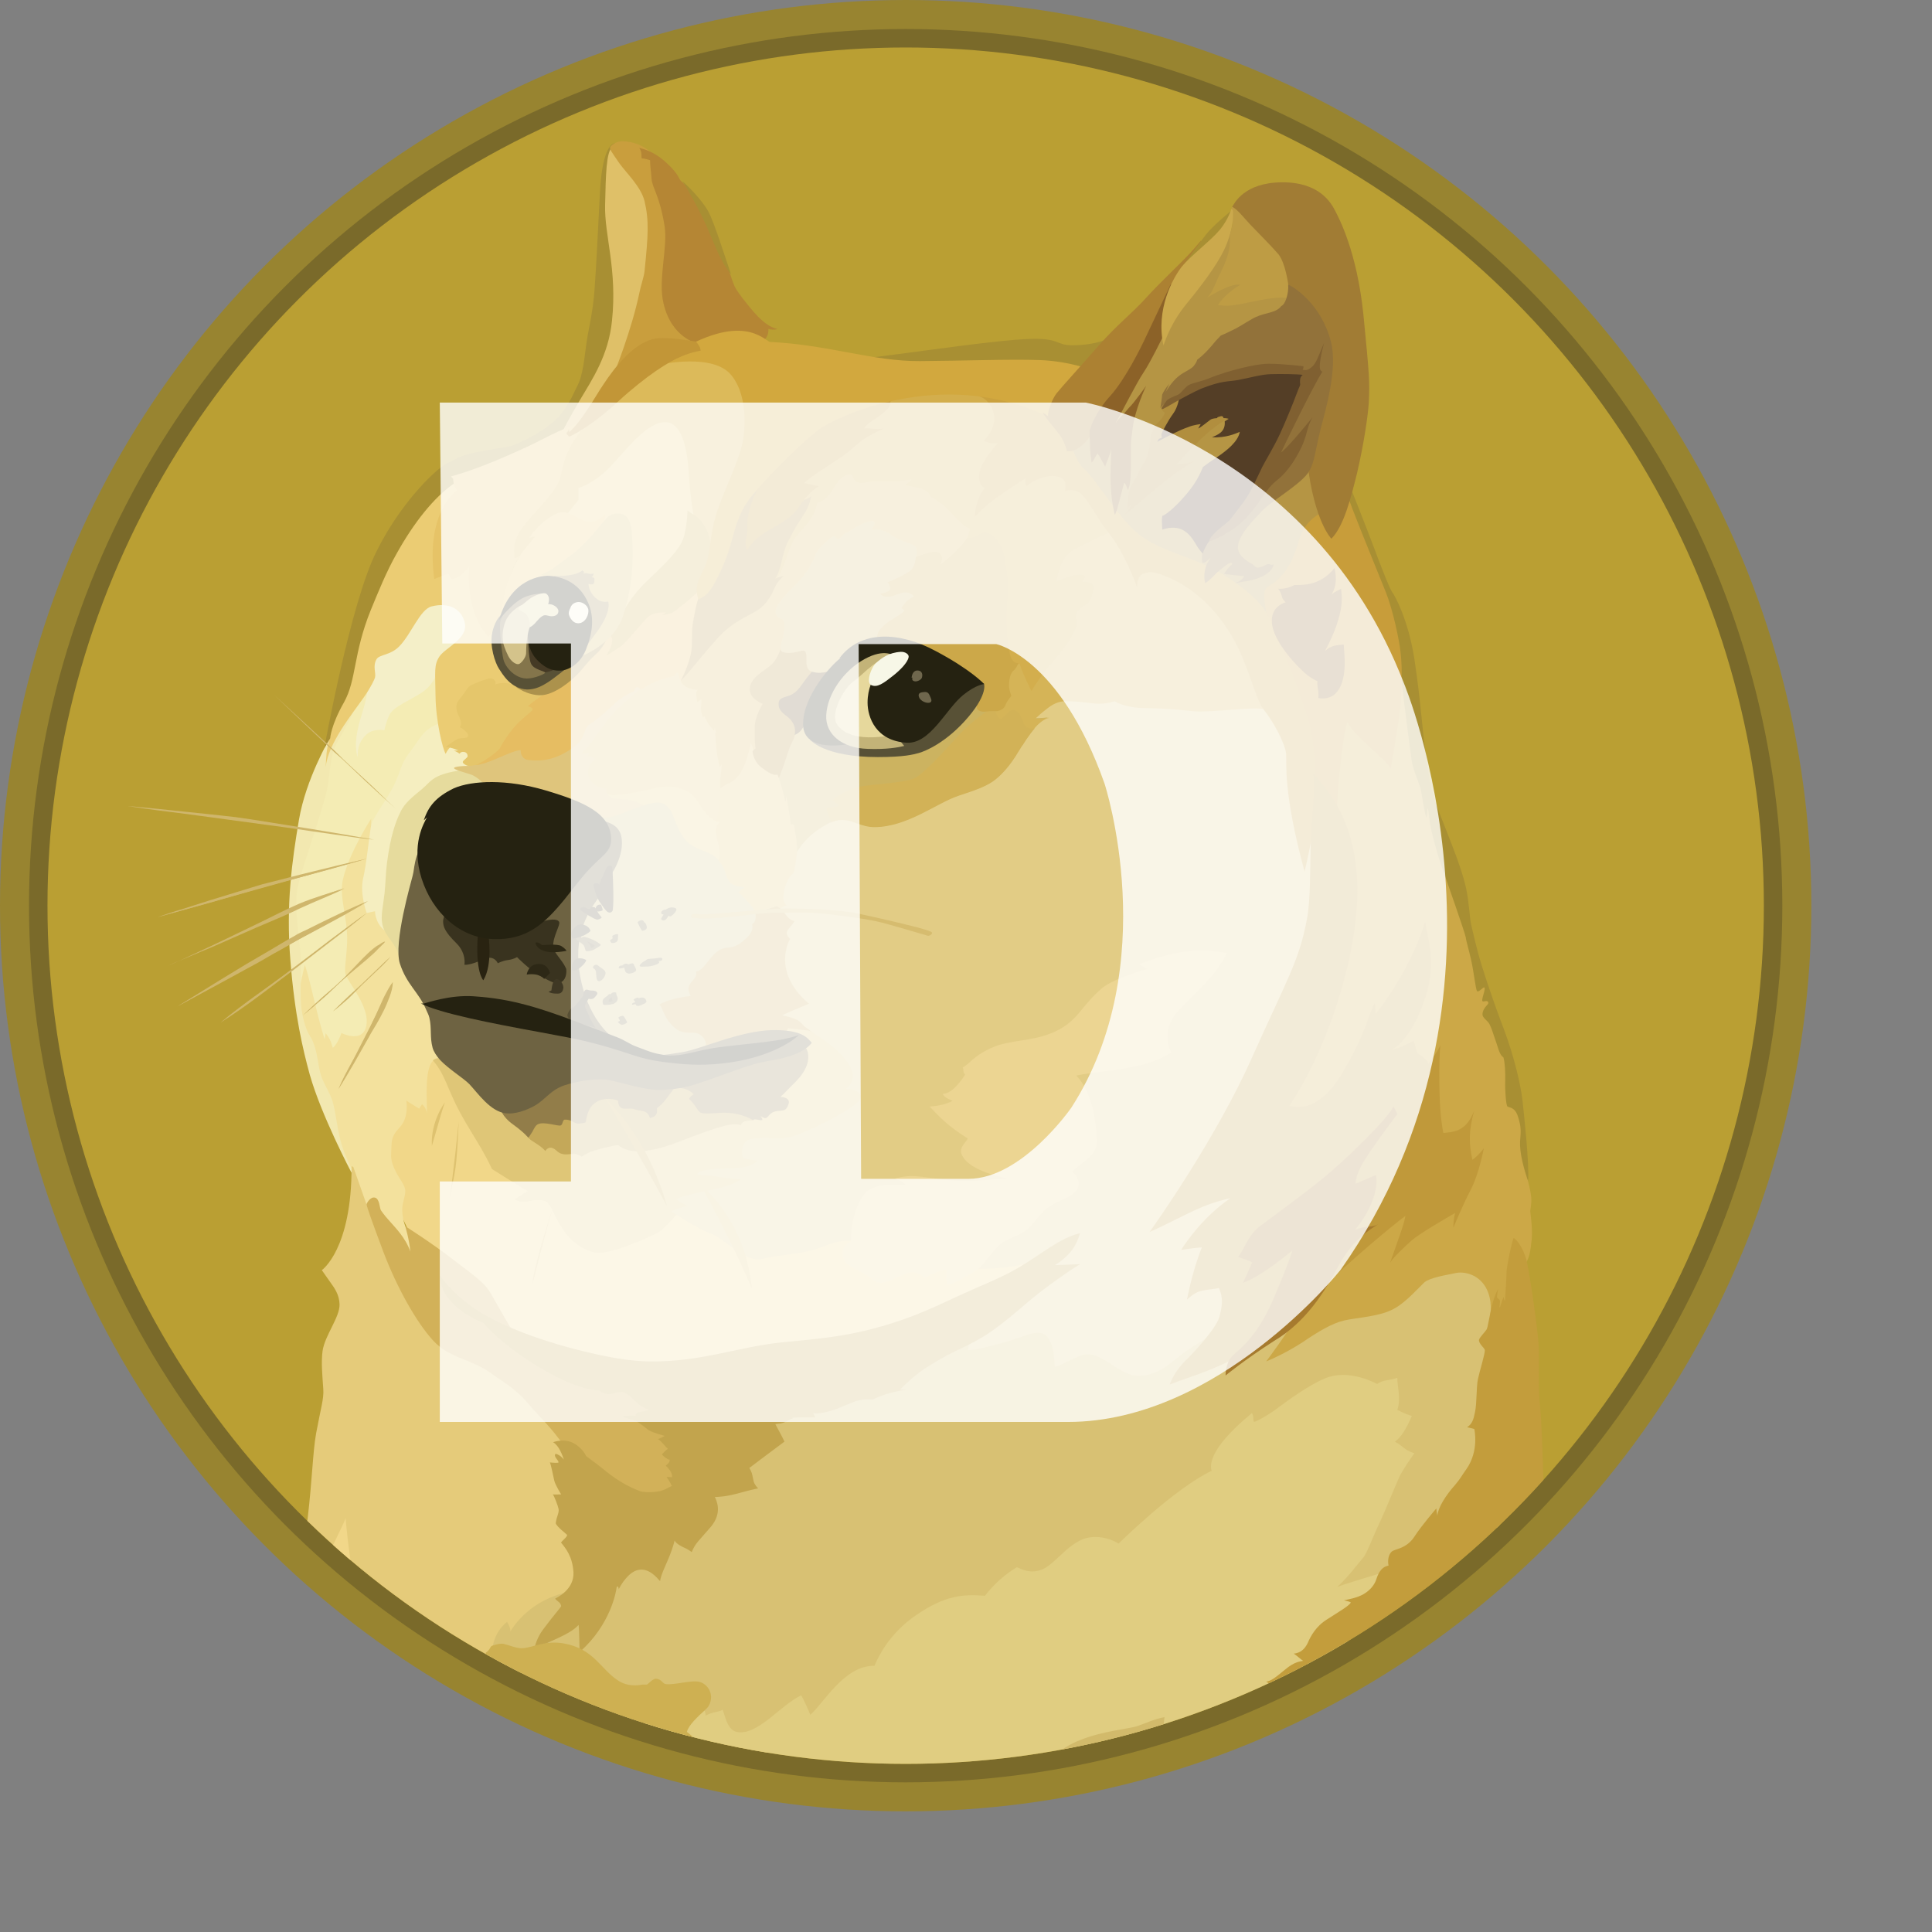 <?xml version="1.0" encoding="UTF-8" standalone="no"?>
<svg
   id="Layer_1"
   viewBox="0 0 7.91 7.91"
   width="16"
   height="16"
   version="1.1"
   sodipodi:docname="pqucoin16.svg"
   inkscape:version="1.1.1 (c3084ef, 2021-09-22)"
   xmlns:inkscape="http://www.inkscape.org/namespaces/inkscape"
   xmlns:sodipodi="http://sodipodi.sourceforge.net/DTD/sodipodi-0.dtd"
   xmlns:xlink="http://www.w3.org/1999/xlink"
   xmlns="http://www.w3.org/2000/svg"
   xmlns:svg="http://www.w3.org/2000/svg">
  <rect x="0" y="0" width="7.91" height="7.91" fill="#808080" stroke="none"/>
  <sodipodi:namedview
     id="namedview625"
     pagecolor="#ffffff"
     bordercolor="#111111"
     borderopacity="1"
     inkscape:pageshadow="0"
     inkscape:pageopacity="0"
     inkscape:pagecheckerboard="1"
     showgrid="false"
     inkscape:zoom="11.488279"
     inkscape:cx="8.7915691"
     inkscape:cy="5.1791917"
     inkscape:window-width="1384"
     inkscape:window-height="847"
     inkscape:window-x="0"
     inkscape:window-y="25"
     inkscape:window-maximized="0"
     inkscape:current-layer="Layer_1"
     showguides="true"
     width="16px" />
  <style
     id="style366">.st0{fill:#988430}.st1{fill:#7a6a2a}.st2{fill:#ba9f33}.st3,.st4,.st5,.st6{clip-path:url(#SVGID_2_);fill:#e2cc85}.st4,.st5,.st6{fill:#f1d789}.st5,.st6{fill:#f4ecb4}.st6{fill:#f3e19d}.st10,.st11,.st7,.st8,.st9{clip-path:url(#SVGID_2_);fill:#f2e8b0}.st10,.st11,.st8,.st9{fill:#f5eec0}.st10,.st11,.st9{fill:#e6db9d}.st10,.st11{fill:#e5cb7a}.st11{fill:#d8c173}.st12,.st13,.st14,.st15,.st16{clip-path:url(#SVGID_2_);fill:#e0cd81}.st13,.st14,.st15,.st16{fill:#dfc57c}.st14,.st15,.st16{fill:#e5cc7c}.st15,.st16{fill:#d2c281}.st16{fill:#e2c270}.st17,.st18,.st19,.st20,.st21{clip-path:url(#SVGID_2_);fill:#ccb360}.st18,.st19,.st20,.st21{fill:#d5b457}.st19,.st20,.st21{fill:#d2b257}.st20,.st21{fill:#d2b159}.st21{fill:#c2a44d}.st22,.st23,.st24,.st25,.st26{clip-path:url(#SVGID_2_);fill:#caa13e}.st23,.st24,.st25,.st26{fill:#b59544}.st24,.st25,.st26{fill:#c89d3a}.st25,.st26{fill:#ceb052}.st26{fill:#cca847}.st27,.st28,.st29,.st30,.st31{clip-path:url(#SVGID_2_);fill:#c39d3c}.st28,.st29,.st30,.st31{fill:#d2ba6b}.st29,.st30,.st31{fill:#c0993a}.st30,.st31{fill:#a88f33}.st31{fill:#e3c571}.st32,.st33,.st34,.st35,.st36{clip-path:url(#SVGID_2_);fill:#d8b65b}.st33,.st34,.st35,.st36{fill:#d3ae4d}.st34,.st35,.st36{fill:#f4efc8}.st35,.st36{fill:#ebcc73}.st36{fill:#e5c66b}.st37,.st38,.st39,.st40,.st41{clip-path:url(#SVGID_2_);fill:#e6bd62}.st38,.st39,.st40,.st41{fill:#b6933f}.st39,.st40,.st41{fill:#c49937}.st40,.st41{fill:#dfc068}.st41{fill:#c99e3d}.st42,.st43,.st44,.st45,.st46{clip-path:url(#SVGID_2_);fill:#b58634}.st43,.st44,.st45,.st46{fill:#e6c367}.st44,.st45,.st46{fill:#dcba5a}.st45,.st46{fill:#e9ce77}.st46{fill:#cdae50}.st47,.st48,.st49,.st50,.st51{clip-path:url(#SVGID_2_);fill:#d2a83e}.st48,.st49,.st50,.st51{fill:#c29637}.st49,.st50,.st51{fill:#ac8132}.st50,.st51{fill:#a67a2e}.st51{fill:#8c6228}.st52,.st53,.st54,.st55,.st56{clip-path:url(#SVGID_2_);fill:#cba94c}.st53,.st54,.st55,.st56{fill:#be9c44}.st54,.st55,.st56{fill:#a17c34}.st55,.st56{fill:#92723a}.st56{fill:#b18e3e}.st57,.st58,.st59,.st60,.st61{clip-path:url(#SVGID_2_);fill:#543e26}.st58,.st59,.st60,.st61{fill:#806031}.st59,.st60,.st61{fill:#b6903c}.st60,.st61{fill:#685026}.st61{fill:#d4b968}.st62,.st63,.st64,.st65,.st66{clip-path:url(#SVGID_2_);fill:#cca849}.st63,.st64,.st65,.st66{fill:#585136}.st64,.st65,.st66{fill:#252211}.st65,.st66{fill:#c3b378}.st66{fill:#e6d89c}.st67,.st68,.st69,.st70,.st71{clip-path:url(#SVGID_2_);fill:#6f674d}.st68,.st69,.st70,.st71{fill:#ac924c}.st69,.st70,.st71{fill:#9f8e57}.st70,.st71{fill:#eac970}.st71{fill:#d7bc6b}.st72,.st73,.st74,.st75,.st76{clip-path:url(#SVGID_2_);fill:#453a25}.st73,.st74,.st75,.st76{fill:#84754b}.st74,.st75,.st76{fill:#f7f7e7}.st75,.st76{fill:#f8f6de}.st76{fill:#d4c38b}.st77,.st78,.st79,.st80,.st81{clip-path:url(#SVGID_2_);fill:#e2d59d}.st78,.st79,.st80,.st81{fill:#cbac5a}.st79,.st80,.st81{fill:#d6bc6f}.st80,.st81{fill:#dfc677}.st81{fill:#c4a859}.st82,.st83,.st84,.st85,.st86{clip-path:url(#SVGID_2_);fill:#927d49}.st83,.st84,.st85,.st86{fill:#6e6342}.st84,.st85,.st86{fill:#39331f}.st85,.st86{fill:#292311}.st86{fill:#3f3824}.st87,.st88,.st89,.st90,.st91{clip-path:url(#SVGID_2_);fill:#2d2815}.st88,.st89,.st90,.st91{fill:#82764f}.st89,.st90,.st91{fill:#2d2816}.st90,.st91{fill:#574f35}.st91{fill:none}.st92,.st93,.st94,.st95,.st96{clip-path:url(#SVGID_2_);fill:#cfb66c}.st93,.st94,.st95,.st96{fill:#dec270}.st94,.st95,.st96{fill:#cbaf59}.st95,.st96{fill:#e3c677}.st96{fill:#ecd592}.st97{opacity:.8;fill:#fff;enable-background:new}</style>
  <defs
     id="defs375">
    <circle
       id="SVGID_1_"
       cx="618"
       cy="618"
       r="585.6" />
  </defs>
  <clipPath
     id="SVGID_2_">
    <use
       xlink:href="#SVGID_1_"
       overflow="visible"
       id="use377"
       x="0"
       y="0"
       width="100%"
       height="100%" />
  </clipPath>
  <g
     id="g832"
     transform="scale(0.006)">
    <circle
       class="st0"
       cx="618"
       cy="618"
       r="618"
       id="circle368" />
    <circle
       class="st1"
       cx="618"
       cy="618"
       r="598.2"
       id="circle370" />
    <circle
       class="st2"
       cx="618"
       cy="618"
       r="585.6"
       id="circle372" />
    <path
       class="st3"
       d="m 470.2,860 -19.6,-37.1 11.4,-46.4 81.3,-31.4 -34.6,-71 17.1,-71.7 32.1,-64.2 99.2,-15.6 72.9,-69.5 157.4,11.9 30.9,168.3 -59.5,211.9 -33.9,109.7 -137.4,5.2 -63.8,-44.2 -74.7,-31.2 z"
       clip-path="url(#SVGID_2_)"
       id="path380" />
    <path
       class="st4"
       d="m 711.2,858.8 c 0,0 -19,8.7 -51.4,6.7 -9.4,-12.6 -75.1,-18.5 -75.1,-18.5 0,0 -8.2,-2.5 -22.7,3.5 -14.6,5.9 -28.4,5.2 -41.3,8.4 -12.9,3.2 -25.7,-13.6 -35.6,-17.1 -9.9,-3.7 -23,-12.6 -23,-12.6 l -27.7,-2.7 -55.6,-23.5 -88.3,-88 -24,37.6 -7.4,46.5 26.7,55.1 71.9,65.5 140.2,35.6 83.1,-24.5 104.1,-44 z"
       clip-path="url(#SVGID_2_)"
       id="path382" />
    <path
       class="st5"
       d="m 213.1,547.8 17.8,-53.9 21.2,-34.8 68.3,-5.7 -20.5,59.8 -57.1,101.6 23.7,90.7 -42,21 -12.9,-19.8 -10.4,-45.4 -0.7,-51 z"
       clip-path="url(#SVGID_2_)"
       id="path384" />
    <path
       class="st6"
       d="m 289.7,855.1 -13.1,-18.3 c 0,0 -3.5,-8.7 -1.5,-16.3 2,-7.7 1.7,-8.2 0.7,-11.1 -1,-2.9 -9.4,-12.9 -8.9,-21.5 0.5,-8.7 -0.7,-11.6 5.7,-18.5 6.7,-6.7 4.7,-18.3 4.7,-18.3 l 8.7,5.4 2,-3 c 0,0 3.2,2.5 3.2,6.4 0.7,-5.4 -2.2,-30.4 4.4,-36.1 6.7,-5.7 18.3,26.7 18.3,26.7 l -7.2,-47 -18.5,-48.2 -32.9,-44 -2,-48.5 v -4.2 c 0,0 -15.1,23.2 -19.3,41.5 -3,12.6 4.2,27.9 2.7,46 -1.2,18 -2.7,16.6 1.7,23.7 4.4,7.1 15.1,21.8 10.9,32.4 -3.7,9.1 -16.3,2.7 -16.3,2.7 0,0 -2.5,7.4 -5.9,10.1 -1.2,-4.4 -2.5,-7.2 -4.9,-9.9 -0.2,1.7 -0.7,4 -0.7,4 0,0 -2.2,-6.9 -4.4,-15.6 -3,-11.6 -6.2,-26.9 -9.1,-35.1 -1.2,4.7 -4.2,19 -4.2,19 l 1.7,22 8.2,30.2 7.9,19.8 7.7,24.2 6.7,16.3 5.4,12.4 4.7,27.9 22.7,24 12.1,5.4 z"
       clip-path="url(#SVGID_2_)"
       id="path386" />
    <path
       class="st7"
       d="m 225,503.8 c 0,0 -16.3,27.7 -21,55.6 -4.7,27.9 -8.9,57.4 -5.9,95.4 3,38.3 8.7,61.8 13.3,78.6 7.9,27.9 28.4,66.7 28.4,66.7 l 0.7,-1.5 c 0,0 -5.4,-9.9 -8.2,-20.5 -2.7,-10.6 -3.7,-23.2 -6.2,-28.9 -2.2,-5.7 -5.9,-10.6 -7.7,-17.6 -1.7,-6.7 -2,-17.3 -7.2,-25.2 -2.2,-3.2 -4.9,-11.6 -5.7,-20 -1,-12.6 0.5,-26.7 -0.7,-38.3 -2.2,-19.3 -3.7,-32.4 -1.7,-42.5 2,-10.1 12.4,-38.8 18.8,-61.6 4.2,-14.6 1.7,-26.9 9.4,-39.6 7.7,-12.6 12.4,-23.7 14.1,-31.4 2,-7 -20.4,30.8 -20.4,30.8 z"
       clip-path="url(#SVGID_2_)"
       id="path388" />
    <path
       class="st8"
       d="m 302.3,492.7 c 0,0 -8.4,2.5 -12.4,6.9 -4,4.2 -5.7,7.7 -11.1,14.8 -5.4,7.2 -5.7,12.9 -10.1,21.8 -4.4,8.7 -14.1,21.8 -15.3,26.5 -1.2,4.7 -3.2,26.7 -5.7,37.1 -2.2,10.4 2.5,23.2 2.5,23.2 l 5.7,-1.2 c 0,0 0,7.4 5.7,12.4 5.7,4.9 6.7,-16.6 6.7,-16.6 l 21.3,-71.9 32.1,-21.8 3.5,-17.6 z"
       clip-path="url(#SVGID_2_)"
       id="path390" />
    <path
       class="st9"
       d="m 317.9,525.3 c 0,0 -15.1,1 -22.5,6.4 -3,2.2 -4.2,4 -7.4,6.7 -5.9,4.9 -11.9,9.4 -14.8,15.8 -3.2,6.4 -6.7,16.1 -9.1,34.4 -1,7.7 -1,14.8 -1.7,21 -1,8.4 -2.5,15.1 -1.7,19.8 1,9.6 10.9,14.6 11.9,25.5 l 20.5,-10.4 19.3,-76.1 41,-25.7 -23.2,-26 z"
       clip-path="url(#SVGID_2_)"
       id="path392" />
    <path
       class="st10"
       d="m 321.1,1204.6 -91.5,2.2 -48.5,-3.7 c 0,0 3,-35.6 3.7,-44 1.7,-5.2 7.4,-20 9.1,-22.7 1.2,-4 2.7,-14.1 -0.7,-26.5 2.2,-3.5 9.1,-5.4 16.8,-74.4 3,-25.7 3.5,-45.2 5.7,-57.4 3.2,-17.3 5.4,-23.7 4.9,-30.2 -0.7,-10.4 -1.5,-18 -0.5,-26 1.5,-10.6 11.9,-23.2 11.6,-31.9 -0.2,-6.9 -3.7,-11.4 -6.7,-15.6 -3,-4.2 -5.4,-7.7 -5.4,-7.7 0,0 20.5,-14.1 20.3,-70.9 0.7,0.2 1.2,0.5 1.2,0.5 l 10.1,28.7 6.9,8.4 26.5,49.4 34.1,33.1 50.4,33.9 31.6,34.4 3.2,91.7 -41.3,53.6 z"
       clip-path="url(#SVGID_2_)"
       id="path394" />
    <path
       class="st11"
       d="m 335.9,1125.5 c 0,0 0.7,-11.4 10.1,-18.8 1.5,2.5 2.5,4.9 2.2,6.7 1.7,-3 13.6,-22.2 40.5,-27.2 26.9,-4.9 33.4,-24.5 33.4,-24.5 l 57.1,-51.9 65.3,-60.1 79.4,-27.9 37.1,-9.1 c 0,0 0.7,2.7 -0.7,8.7 6.9,-0.5 22.2,-4 38.1,-9.6 6.4,-2.5 12.4,-3.5 15.6,-0.2 4.7,4.4 5.4,14.8 5.7,21 7.7,-1.7 16.6,-9.1 23.7,-8.4 11.4,1.2 21.5,14.6 33.1,14.6 15.3,0 22.2,-9.4 32.9,-16.8 6.4,-4.4 15.6,-9.9 20.8,-13.6 12.4,-9.1 143.6,-49.2 143.6,-49.2 l 46,3 7.4,49.4 -4,129.8 -210.6,110 -332,50.9 -135.2,-34.6 z"
       clip-path="url(#SVGID_2_)"
       id="path396" />
    <path
       class="st4"
       d="m 195.5,1204.9 c 0,0 12.1,-27.4 17.8,-67 4.7,-32.4 0.5,-39.8 1.7,-50.2 1.7,-15.6 19.3,-46 20.8,-51.9 1.2,12.1 4.7,57.8 17.3,68 -2.7,4 -7.2,17.8 8.9,28.4 -2.7,5.7 -8.2,12.6 -4.7,23 3.5,10.4 7.7,25.2 5.7,41.5 -5.7,1.2 -11.9,3.7 -16.8,8.4 -4.9,4.4 -50.7,-0.2 -50.7,-0.2 z"
       clip-path="url(#SVGID_2_)"
       id="path398" />
    <path
       class="st12"
       d="m 402.9,1185.8 73.7,-20.5 3.2,1 c 0,0 1.7,1 1.7,4.4 4.7,-2.7 8.7,-2.2 11.6,-4 1.5,3.2 3,13.8 9.6,15.1 6.9,1.5 14.3,-3 21.8,-8.7 7.4,-5.9 15.8,-13.3 22.2,-16.3 1.2,2 4.2,8.2 6.2,13.3 8.4,-6.7 23,-33.9 43.8,-33.4 2,-4.7 9.4,-21.8 28.9,-34.9 19.3,-13.1 31.4,-14.1 46.5,-12.9 5.9,-7.7 13.6,-14.6 21.8,-19.5 2.5,1 9.4,5.2 18,1.2 8.7,-4 18.5,-19.5 31.4,-21.5 11.4,-1.7 20,4.2 20,4.2 0,0 37.6,-37.3 63.5,-49.7 -1,-3 -3,-14.3 27.4,-39.3 1.7,1.5 0.5,5.7 1.7,5.9 0.5,0 7.9,-3.2 17.3,-10.4 11.6,-8.7 25.5,-17.8 33.9,-20.3 15.8,-4.7 32.6,4.9 32.6,4.9 0,0 2,-1.5 4.7,-2.2 4,-0.7 6.9,-1.2 9.1,-2 -0.2,5.2 2.7,14.1 0,21.8 0,0 4.2,2.5 9.9,4.2 -1.7,3.7 -5.4,13.1 -11.6,17.6 5.2,2.5 5.9,5.4 13.3,7.9 -3,4.2 -7.9,11.4 -10.1,15.8 -2.2,4.7 -10.1,24.2 -13.6,31.6 -3.7,7.4 -8.7,21 -11.1,23.7 -2.5,2.7 -11.1,14.3 -17.8,20 5.9,-2.2 30.2,-9.6 40.5,-12.4 -6.2,9.1 -63.5,94.2 -63.5,94.2 l -115.4,34.4 -56.6,9.6 -294.9,-0.2 -26,-12.9 z"
       clip-path="url(#SVGID_2_)"
       id="path400" />
    <path
       class="st13"
       d="m 320.4,522.6 c 0,0 -8.7,0 -10.4,1.2 -1.7,1.2 8.7,3.7 11.9,4.9 3.2,1.2 10.1,6.7 11.9,11.1 1.7,4.2 62.5,28.7 62.5,28.7 l 43,-2.2 14.8,-20.5 -28.2,-24.7 19.8,-58.3 -26.2,4.2 -63,37.6 -31.6,12.1 z"
       clip-path="url(#SVGID_2_)"
       id="path402" />
    <path
       class="st14"
       d="m 414.8,541.9 c 0,0 1.7,3.2 5.9,3.2 8.9,0 17.1,2.2 20.5,6.7 5.7,7.2 21.5,30.2 21.5,30.2 l 37.8,13.6 2.5,-44.5 -41.3,-28.7 -47,17.3 v 2.2 z"
       clip-path="url(#SVGID_2_)"
       id="path404" />
    <path
       class="st15"
       d="m 407.4,558.4 c 0,0 6.9,0.5 15.6,-2.7 8.7,-3.2 23,-10.1 29.2,-7.4 8.7,3.7 6.9,15.3 16.3,25.7 5.7,6.4 16.1,6.2 22,13.1 5.9,6.9 26.2,3.7 26.2,3.7 l 7.7,41.5 -30.9,39.6 -10.1,49.2 h -41.8 l -38.2,-15.1 -18.8,-45.5 9.4,-46 z"
       clip-path="url(#SVGID_2_)"
       id="path406" />
    <path
       class="st16"
       d="m 488.2,560.4 c 0,0 1.5,0.5 3.2,0.5 -1.2,1 -3.7,3.2 -2.7,8.9 1,5.7 4.2,12.9 1.5,17.3 1.2,1.5 3,3.2 4.7,8.2 1.7,4.9 2.2,9.4 13.3,10.1 -2.5,1.5 -4.4,3.5 -4.4,3.5 0,0 7.7,6.7 11.6,12.9 4,-0.2 14.6,-3.5 14.6,-3.5 l 2.2,1.5 4.7,-2 c 0,0 -4.4,-1.7 -1.2,-12.4 3,-9.4 5.7,-8.9 5.9,-9.6 0.2,-0.7 2.2,-10.6 2.2,-14.6 1.5,-5.2 2.7,-21 2.7,-21 l -3.2,-34.9 -18,-10.9 -14.6,-14.1 -13.8,26 -9.1,9.1 -0.7,22.5 z"
       clip-path="url(#SVGID_2_)"
       id="path408" />
    <path
       class="st17"
       d="m 531.5,531.2 c 0,0 3.2,9.1 4.4,16.1 0.7,-2.2 0.7,-4.2 0.7,-4.2 0,0 2.5,13.8 3,19.5 1,-0.2 2,-0.5 2.2,0.5 0.2,1 2.5,12.1 2,18.3 1.2,-2.2 6.9,-10.9 16.8,-16.8 4,-2.5 8.7,-5.2 13.6,-5.4 7.7,-0.2 13.3,4.9 22.5,4.9 22.2,0 42.3,-16.3 57.1,-21.3 10.9,-3.7 20.3,-6.4 26.9,-12.4 3.2,-2.7 8.9,-8.7 14.1,-17.6 6.9,-11.9 14.1,-22.2 21.3,-23.5 -5.7,1 -9.9,0.7 -9.9,0.7 0,0 2.2,-2.2 5.9,-5.2 3.7,-3 8.2,-6.7 14.6,-6.7 11.4,0 17.1,1.7 23.5,1.7 6.4,-0.2 10.1,-1.7 10.1,-1.7 0,0 6.7,4.7 21.8,4.7 15.1,0.2 25.2,1.5 33.1,2.2 7.9,0.7 34.4,-2.2 42,-2 7.9,0.2 14.3,3.5 14.3,3.5 L 847,415.3 759,338.4 706.6,375.5 626,456.1 548,485 531.7,503.3 v 27.9 z"
       clip-path="url(#SVGID_2_)"
       id="path410" />
    <path
       class="st18"
       d="m 706.5,490.4 c 0,0 2.2,-2.2 5.9,-5.2 3.7,-3 8.2,-6.7 14.6,-6.7 11.4,0 17.1,1.7 23.5,1.7 6.4,-0.2 10.1,-1.7 10.1,-1.7 0,0 6.7,4.7 21.8,4.7 15.1,0.2 25.2,1.5 33.1,2.2 7.9,0.7 34.4,-2.2 42,-2 7.9,0.2 14.3,3.5 14.3,3.5 L 860.7,454.8 847.8,430.3 811,390 c 0,0 -44.2,-26 -44.5,-26.2 -0.2,-0.2 -15.3,-4.2 -15.3,-4.2 l -40,24.2 -36.3,93.9 -0.7,19.8 23.5,11.1 c 5.9,-9.9 12.4,-17.8 18.5,-18.8 -5.5,0.6 -9.7,0.6 -9.7,0.6 z"
       clip-path="url(#SVGID_2_)"
       id="path412" />
    <path
       class="st19"
       d="m 706,497.1 c -3.5,0.2 -6.4,-0.5 -7.2,-3 -3,-8.4 -5.4,-9.6 -7.9,-9.6 -2.5,0 -5.9,5.4 -7.9,5.9 -2,0.5 -4.4,-6.2 -4.4,-6.2 l -2.2,-1 c 0,0 -12.9,8.4 -22,18.3 -9.1,9.9 -24,26.7 -30.7,29.7 -6.7,3 -29.7,4 -37.6,5.7 -7.9,1.7 -16.6,7.4 -17.8,8.7 -1.2,1.3 3.5,2.7 4.2,4 0.7,1.2 -7.7,0.7 -8.4,2 -0.5,1 2,6.7 3.2,9.6 2.2,-1 4.4,-1.7 6.9,-1.7 7.7,-0.2 13.3,4.9 22.5,4.9 22.2,0 42.3,-16.3 57.1,-21.3 10.9,-3.7 20.3,-6.4 26.9,-12.4 3.2,-2.7 8.9,-8.7 14.1,-17.6 3.8,-6.1 7.5,-11.8 11.2,-16 z"
       clip-path="url(#SVGID_2_)"
       id="path414" />
    <path
       class="st20"
       d="m 387.6,992 c 0,0 -2,-7.4 -20.3,-26.5 -5.2,-5.4 -8.4,-9.9 -11.9,-13.1 -8.7,-8.2 -13.8,-10.4 -20,-15.1 -13.6,-10.1 -28.4,-10.1 -39.8,-22.5 -11.4,-12.4 -24.7,-36.1 -33.9,-60.3 -9.1,-24.2 -11.6,-31.9 -11.6,-32.6 0,-0.7 2.5,-5.4 5.7,-4.7 3.2,0.7 3.2,6.9 4,8.4 0.2,0.5 2.5,3.7 5.4,6.9 4.7,5.4 11.4,11.9 14.8,21.5 -0.7,-8.2 -3.5,-17.3 -3.5,-17.3 0,0 17.6,11.1 32.6,22.7 15.1,11.6 21.3,15.6 25.7,23 4.4,7.4 14.8,26.9 19.8,32.6 5,5.7 73.2,27.2 73.2,27.2 l 32.4,24.2 16.1,35.3 -12.6,19.8 -24.2,5.2 -39.3,-17.6 z"
       clip-path="url(#SVGID_2_)"
       id="path416" />
    <path
       class="st21"
       d="m 300.3,870.4 c 0,0 8.2,13.1 28.2,25.5 18,10.9 46.5,20.8 71.9,26.7 14.6,3.5 29.2,6.2 42.3,6.4 35.3,0.5 59.6,-9.6 89.7,-12.9 16.3,-1.7 36.3,-3 57.1,-7.9 26.7,-6.4 42.5,-13.6 64,-23.7 15.6,-7.2 29.9,-12.6 41.5,-19.5 16.3,-9.6 28.2,-20.3 42,-23.5 -1.7,4.7 -3.5,13.1 -17.1,21.8 7.2,-0.2 17.1,-0.7 17.1,-0.7 0,0 -9.6,5.7 -26.5,18.5 -10.4,7.9 -24.2,21.3 -38.3,30.2 -9.1,5.7 -19,9.9 -25.5,13.3 -15.8,8.7 -22.2,13.1 -32.6,23.7 3.7,-0.2 4,0 4,0 0,0 -13.1,1.7 -22.5,6.7 -2,0 -5.4,-0.7 -11.4,1 -4.7,1.5 -10.9,4.9 -17.3,6.7 -9.1,2.7 -12.1,1.5 -12.1,1.5 l 1.5,3 c 0,0 -11.9,-0.2 -15.8,0.2 0.7,0.2 0.5,0.5 0.5,0.5 0,0 -0.5,0 -2,0.7 -1.2,0.7 -3.2,2 -6.2,2.7 -1.2,0.2 -2.2,0.2 -3.7,0.5 0.5,1.2 4.4,7.9 6.2,11.9 -1.5,1 -24,18 -24,18 0,0 1,1.5 1.7,3.5 0.7,2.2 1,5.4 1.7,6.9 1.7,3 2.7,3.5 2.7,3.5 0,0 -2.7,0.5 -7.4,1.7 -4,1 -8.9,2.7 -15.8,3.7 -2,0.2 -4.2,0.5 -6.4,0.5 1,2.2 5.4,10.6 -2.7,20.3 -8.2,9.6 -10.6,11.1 -13.1,17.3 -0.7,-0.5 -2,-1.5 -4,-2.5 -2.7,-1.2 -6.4,-3 -7.7,-5.4 -0.2,1 -1.2,4.9 -3,9.4 -2.5,6.7 -6.2,13.3 -6.9,18.3 -2.7,-3 -7.7,-8.9 -14.6,-7.7 -6.9,1.2 -12.4,10.6 -13.6,13.3 0,-1.7 -1.2,-3 -1.5,-1 -0.2,2.2 -4,25.2 -25.2,43.8 -0.2,-4.7 -0.2,-15.1 -0.7,-18.5 -2,2 -4.4,4.9 -18.8,11.1 -14.1,6.2 -11.9,12.4 -11.9,12.4 0,0 -1.2,-9.9 6.4,-20.3 7.7,-10.4 12.4,-15.3 12.4,-16.1 0,-0.2 -0.2,-1.2 -1,-2.2 -1,-1 -3,-2.2 -3,-3 1.2,-0.5 13.1,-6.2 12.4,-18 -0.7,-10.6 -5.2,-16.1 -8.4,-20 -0.5,-0.5 4.7,-4.2 4,-5.4 -0.5,-0.7 -6.9,-5.4 -7.7,-7.9 0.2,-1.2 0.5,-3.2 1,-4.4 0.7,-2.2 1.2,-3.7 1,-5.2 -0.5,-2.5 -3.2,-9.4 -4,-10.1 0.7,0.2 5.7,0 5.7,0 0,0 -4,-6.4 -4.7,-9.4 -0.7,-3 -2.2,-10.9 -3,-12.4 1.7,0.2 5.9,0.5 5.9,0 0.2,-1.5 -3.7,-4 -2,-5.9 1.2,0.2 3.5,1.2 5.7,4 -1.2,-3.2 -3.2,-9.4 -7.4,-11.9 2,-0.7 8.7,-2.5 14.6,1 5.9,3.5 7.9,8.4 7.9,8.4 0,0 3.5,2.7 8.9,6.7 6.2,4.9 14.1,11.9 26.7,16.8 2.7,1.5 9.6,1.5 14.6,0.5 3,-0.7 4.7,-1.7 6.2,-2.5 1.2,-0.7 2.2,-1 2.2,-1 0,0 -2,-4 -3.7,-6.2 1.7,0 3.7,0.2 3.7,0.2 0,0 1.2,-2.7 -4.2,-7.9 1.2,-1.2 2.7,-2 2.7,-4 -1.7,-0.2 -4.7,-2.7 -5.4,-3.7 1,-0.7 2.5,-3 4.2,-3.7 -1.5,-1.2 -5.2,-6.2 -6.9,-6.7 1.7,-0.5 4.7,-2.2 4.7,-2.2 0,0 -8.4,-2.2 -11.1,-4 -2.7,-2 -6.7,-5.4 -9.1,-6.4 -2.5,-1 -6.9,-1.5 -8.7,-3.5 1.7,0.5 4.4,0 6.4,0 1.5,0 2.2,0.2 2.7,0.2 -0.2,-0.7 -0.2,-2.2 3.7,-2.7 3.7,-0.7 5.4,-1.7 5.4,-1.7 0,0 -3.7,-0.2 -7.9,-4.2 -4.2,-4 -7.7,-7.2 -10.1,-7.7 -2.5,-0.5 -7.2,1.7 -10.1,1.5 -4,-0.5 -5.7,-2.5 -5.7,-2.5 0,0 -13.3,1.2 -42.8,-16.8 -25.5,-15.6 -36.6,-29.4 -36.6,-29.4 0,0 -3,-1 -6.9,-3.2 -9.6,-5 -22.9,-15.4 -22.5,-29 z"
       clip-path="url(#SVGID_2_)"
       id="path418" />
    <path
       class="st22"
       d="m 668.2,270.2 c 0,0 3.5,1 5.9,4 4.7,5.4 7.7,15.6 -3,26.5 4.2,1.5 5.9,2 9.6,1.5 -3.7,4.4 -12.1,13.8 -12.6,22 -0.5,6.7 3.7,8.7 3.7,8.7 0,0 -6.4,7.4 -6.7,19.8 1.5,-1.7 4.9,-5.4 9.9,-9.4 7.4,-5.9 17.6,-12.6 24.5,-16.8 -0.2,2.7 0.7,5.2 0.7,5.2 0,0 12.9,-10.6 23.7,-5.9 4.9,2.2 2.7,9.1 2.7,9.1 0,0 6.7,-2.5 11.4,2.2 4.7,4.7 11.4,16.8 14.8,21.5 1.5,2.2 5.4,6.4 9.4,12.9 4.7,7.7 9.9,18.3 13.6,28.7 0.2,-5.2 1.5,-13.3 16.3,-8.2 14.8,5.2 31.6,16.1 45.7,37.6 14.1,21.5 17.6,45.7 24.7,54.9 7.2,8.9 14.6,23.7 15.1,29.9 0.5,6.2 -2.2,26.2 12.6,80.3 4.2,-16.8 10.6,-54.1 10.6,-54.1 l 3.5,-32.9 4,-101.8 -106.3,-88.3 -83.1,-60.3 -54.1,5.2 z"
       clip-path="url(#SVGID_2_)"
       id="path420" />
    <path
       class="st23"
       d="m 865.7,421.7 c 0,0 -1.5,-9.9 -26.5,-26.7 -25,-16.6 -44.5,-16.6 -62.5,-30.7 -13.8,-11.1 -28.2,-36.6 -37.6,-45 C 730,311 728.5,287 728.5,287 l 30.7,-25.7 45.7,-66 38.6,-42.5 18.5,25.7 25.7,30.2 14.3,60.6 5.2,88.7 z"
       clip-path="url(#SVGID_2_)"
       id="path422" />
    <path
       class="st24"
       d="m 896.6,528 c 0,0 1.7,-19.3 -4.9,-39.8 -6.6,-20.5 -21,-56.9 -27.7,-70.5 -2.7,-15.1 -0.7,-16.3 2.2,-18 3,-1.7 13.8,-7.9 19.8,-29.7 5.9,-21.8 24.5,-22.5 24.5,-22.5 l 11.4,-8.4 17.3,43.3 15.1,39.1 4.7,29.9 3.5,25.5 -8.2,53.9 -40.5,36.6 z"
       clip-path="url(#SVGID_2_)"
       id="path424" />
    <path
       class="st25"
       d="m 321.1,1204.6 c 0,0 -9.1,-16.8 -9.6,-24 -0.2,-6.9 2.5,-11.4 2.5,-11.4 0,0 -3.5,-5.2 -6.7,-6.4 0.7,-3.5 2,-7.7 4.7,-10.6 2.7,-3.2 7.9,-7.4 8.9,-8.9 1,-1.5 1.5,-3.5 4.4,-4 3,-0.5 6.2,-0.5 6.2,-4.4 v -7.2 c 0,0 1.2,-0.7 2.2,-2 0.7,-1 1.2,-2.2 1.7,-2.5 1,-0.5 5.7,-2 8.2,-1.5 2.5,0.5 9.1,3.2 12.6,3 7.2,-0.2 15.6,-5.7 28.9,-3.2 20,3.7 24.7,17.3 36.3,25 7.9,5.4 16.1,3 17.3,3 h 2.7 c 0.5,0 4.2,-4.2 6.2,-4 4,0.2 4.4,3.5 6.9,3.7 5.9,0.7 17.3,-3 23,-1.5 2.7,0.7 6.2,3.5 7.2,7.2 1.2,3.7 0.2,8.4 -2.7,11.1 -6.2,5.7 -12.1,11.1 -13.3,15.8 1.7,1.2 4.7,4 4.7,4 0,0 -2.7,2.5 -7.7,4.9 -2.2,1 -5.7,2.7 -9.6,3.2 -7.4,0.7 -16.6,1.7 -22,9.6 -5.4,7.9 -24,3.5 -24,3.5 z"
       clip-path="url(#SVGID_2_)"
       id="path426" />
    <path
       class="st26"
       d="m 864,929 c 0,0 15.6,-20.8 21,-31.1 5.4,-10.6 -17.1,-145.1 -17.1,-145.1 l 45.2,-148.1 -1.2,-48.2 c 0,0 2.2,-44.5 7.4,-63.8 6.2,11.1 25.5,24.5 29.7,31.6 2,-13.6 8.7,-42.3 7.7,-72.9 3.7,5.7 12.6,63 12.6,63 l 8.9,38.6 11.6,41 12.9,43.3 7.7,29.9 4.4,7.2 3.7,12.6 3.5,13.6 10.1,31.9 5.9,26.2 4.7,47.5 c 0,0 1.7,5.9 2.2,11.1 0.2,5.2 -0.7,8.2 -0.7,9.1 0,1 1.7,11.4 1,19.3 -1,7.9 -1,14.1 -7.2,19.8 -6.2,5.7 -10.1,39.6 -10.1,39.6 l -11.1,-7.4 c 0,0 2.2,-10.1 -3,-19.3 -5.2,-9.1 -15.3,-11.1 -21,-9.6 -5.7,1.2 -17.1,3 -20.8,6.2 -3.5,3.2 -12.1,13.1 -20,17.6 -9.9,5.9 -26,6.4 -34.6,8.4 -8.7,2 -18.3,7.9 -28.4,14.8 -10.5,6.8 -21.1,11.7 -25,13.2 z"
       clip-path="url(#SVGID_2_)"
       id="path428" />
    <path
       class="st27"
       d="m 864,1147.5 c 0,0 8.7,5.7 24.7,9.6 16,3.9 56.9,27.4 56.9,27.4 l 34.4,21 42.5,3.2 37.3,-5.2 c 0,0 1.2,-15.8 -1.2,-74.7 -2.5,-59.1 -4.4,-67.5 -4.4,-71.9 0,-4.4 -1.5,-79.4 -3.2,-95.7 -1.7,-16.3 -0.5,-32.9 -1,-42.5 -0.5,-9.6 -5.9,-48.7 -8.4,-58.8 -2.7,-10.1 -7.9,-15.1 -8.7,-15.1 -0.7,0.2 -4.9,19 -4.9,23.7 0,4.7 -1,16.1 -1,19 -0.7,-0.2 -1,-2 -1,-2.7 -1,2.5 -2.2,6.9 -2.7,7.4 -0.5,0.5 0.7,-4.2 0,-5.2 -0.7,-1 -2,-0.5 -1.7,-3 0.2,-2.5 0.7,-4.4 0.7,-4.4 0,0 -3,4.4 -5.2,15.6 -2.2,11.1 -2.2,11.4 -3,12.4 -0.7,1.2 -4.7,5.2 -4.9,6.7 -0.2,2.7 3.7,5.4 4,6.9 0.2,2.5 -3.5,14.1 -4.7,19.8 -1.2,5.7 -0.7,16.8 -2,22.5 -1,5.2 -2,8.2 -5.4,10.4 2.5,0.5 4.9,1.2 4.9,1.2 0,0 3.5,14.8 -5.4,27.4 -3.2,4.4 -4,6.4 -7.4,10.4 -6.7,7.4 -11.9,15.8 -12.4,21.3 -0.5,-2 -0.7,-4.9 -0.7,-4.9 0,0 -10.4,12.1 -14.8,19 -5.7,8.9 -13.6,8.4 -15.8,10.6 -2.2,2.2 -2.7,6.2 -2,9.4 -2,0.5 -5.7,1.2 -8.2,8.9 -1.2,4 -4.2,7.9 -8.9,10.6 -4.7,2.7 -10.4,3.5 -13.3,4.2 2.5,0.7 3.5,0.7 4.7,1.5 -1.5,2.5 -8.4,6.4 -16.1,11.4 -7.7,4.7 -11.4,11.6 -13.3,16.1 -2,4.2 -4.9,6.9 -9.6,7.4 2,1.2 4.9,4 6.4,4.9 -2.2,0.5 -5.9,0.5 -12.6,6.2 -7,5.8 -9.4,7.5 -12.6,8 z"
       clip-path="url(#SVGID_2_)"
       id="path430" />
    <path
       class="st28"
       d="m 715.4,1202.9 c 0,0 6.2,-9.6 21.8,-15.6 15.6,-6.2 32.1,-7.4 38.6,-9.4 6.2,-2 11.1,-4.7 18.8,-6.2 -0.7,5.9 -1,10.6 -2.7,14.6 5.7,1 20,-10.1 27.7,-12.6 7.7,-2.5 25.2,-6.2 26.7,-7.4 1.5,-1.2 4.7,-8.4 5.7,-8.7 1,-0.2 3.7,1.5 5.4,1.5 3.2,0 25.7,-20.8 43.5,-20.5 17.6,0.2 37.6,14.8 34.6,27.9 4.7,-2.7 9.6,-5.2 13.6,-4.2 -0.5,1.7 -0.7,3.7 -0.7,3.7 0,0 9.6,-2.2 12.1,1 2.7,3.2 1.2,6.2 7.7,13.8 5.2,6.4 3.7,7.9 2.7,10.1 2.5,0.7 14.8,4.9 26.2,15.6 11.4,10.6 -91,4 -91,4 l -188.9,-1.7 z"
       clip-path="url(#SVGID_2_)"
       id="path432" />
    <path
       class="st29"
       d="m 1012.5,783.6 c 0,0 -3.2,17.3 -8.9,28.2 -5.7,10.9 -11.9,26 -11.9,26 0,0 0,-5.4 1.2,-10.1 -7.2,4.2 -24.7,14.3 -29.7,18.8 -4.7,4.2 -12.6,11.6 -14.6,15.1 4.7,-13.8 9.6,-26.2 10.4,-31.9 -7.2,5.2 -40.8,32.9 -58.3,51.2 L 846.2,925 c 0,0 -8.4,4.7 -19.3,9.1 -9.4,4 -20.5,7.4 -28.7,10.6 2.2,-5.9 5.7,-11.1 10.6,-16.1 5.2,-4.9 20.8,-21.8 23.2,-29.7 2.2,-8.2 2.7,-13.1 -0.2,-20 -2.7,0.7 -8.9,1 -13.1,2.2 -4.2,1.2 -8.7,5.7 -8.7,5.7 0,0 3.2,-18.3 10.1,-35.6 -5.2,0.2 -14.1,1.7 -14.1,1.7 0,0 12.4,-20.8 33.6,-35.3 -3.5,0.7 -11.4,2.7 -19,5.9 -12.4,5.2 -26,12.9 -36.1,17.1 5.7,-7.9 45.7,-65 69.5,-118.2 23.7,-53.1 32.6,-66.7 37.8,-95.2 2.7,-14.1 2,-34.9 2.7,-53.6 0.7,-18.5 3,-35.1 1.5,-46.2 6.2,7.7 29.4,29.4 30.2,77.9 0.7,48.5 -22.2,114 -46.5,149.3 5.9,1.7 21.3,3.7 37.1,-23.7 15.8,-27.4 15.6,-35.1 21.3,-46.5 0.7,5.7 0.5,7.7 0.5,7.7 0,0 23,-27.9 33.9,-63 2.2,15.1 8.7,28.4 -1.5,56.1 -9.1,25 -21,31.1 -21,31.1 0,0 5.9,-1 14.6,-6.2 1.5,3.7 1.2,7.9 3.7,9.4 2.5,1.5 5.9,4 6.4,6.4 2.7,-4 6.9,-9.1 8.2,-12.9 -1,7.9 -1.7,42.5 2,60.1 7.7,-0.7 15.6,-1.2 21,-15.1 -3.7,13.6 -3.7,21.8 -1.2,33.4 4.1,-2.8 7.8,-7.8 7.8,-7.8 z"
       clip-path="url(#SVGID_2_)"
       id="path434" />
    <path
       class="st30"
       d="m 752.7,232.4 c 0,0 -7.7,3.2 -20.8,3.2 -11.4,0 -8.2,-4.4 -26,-4.4 -27.4,0 -123.1,15.8 -139.9,15.6 -10.9,-0.2 36.8,4.7 36.8,4.7 l 121.9,1.7 24.5,-2 9.1,-18.5 z"
       clip-path="url(#SVGID_2_)"
       id="path436" />
    <path
       class="st31"
       d="m 436.6,470.7 c 0,0 -15.6,11.9 -22.2,21 -6.7,9.1 -10.1,15.1 -17.6,22.5 2.5,0.2 5.2,-0.7 5.2,-0.7 0,0 0,2 -1.2,2.5 2.5,-0.2 4.4,0.7 5.7,2 -2.2,1.2 -8.2,7.2 -3.5,14.3 3.5,5.4 10.9,5.9 10.9,5.9 0,0 -1.7,4.9 5.4,4.4 15.3,-0.7 32.4,-7.4 40.3,-5.7 7.9,2 12.4,2.7 18,12.4 5.9,9.6 11.1,11.1 11.1,11.1 0,0 3.5,-8.9 2.7,-22.2 4.7,-11.4 4.7,-22.5 4.7,-22.5 l -5.2,-38.3 -22.7,-28.7 -29.4,16.3 z"
       clip-path="url(#SVGID_2_)"
       id="path438" />
    <path
       class="st32"
       d="m 464.5,465 c 0,0 2.2,5.2 11.4,5.7 -1,2.2 -1,2.5 -0.7,4.2 0.2,1.7 0.5,4.2 0.5,4.2 0,0 1.2,-0.5 2.7,-2 0.5,2.2 -0.5,5.7 0,8.2 0.5,2.5 1.5,4.4 1.5,4.4 0,0 0.2,-0.5 0.5,-1 0.2,-0.5 2,5.4 6.9,9.9 0,-1.2 0.5,-2 0.5,-2 0,0 0,1.7 1.2,3.5 -0.5,-0.2 -1,-0.7 -1,-0.7 0,0 0.5,15.8 3.2,24 0.7,-1 1,-1.2 1.2,-1.7 0,-0.5 -0.2,4.4 -0.7,7.9 -0.7,3.5 -0.2,8.4 -0.2,8.4 0,0 2.7,-2.2 5.9,-3.5 3,-1.2 7.9,-4.9 10.9,-13.1 3,-8.2 4,-14.3 4,-14.3 0,0 1.7,3.2 2,5.9 0.2,2.5 4.9,1.2 4.9,1.2 l 1,-10.9 5.9,-24.7 5.4,-15.3 26,-40.5 47,-36.1 41,9.4 34.6,-47 -59.6,-35.8 -56.4,5.9 -51.2,70.9 -41,64.3 z"
       clip-path="url(#SVGID_2_)"
       id="path440" />
    <path
       class="st33"
       d="m 759.9,362.4 c 0,0 -3.5,0.7 -13.6,5.9 -10.1,5.2 -17.1,6.9 -21,14.6 -4,7.7 -4.2,13.8 -4.2,13.8 0,0 6.9,-3 10.9,-4 4.2,-1 8.9,-0.7 8.4,1 -0.5,1.5 -2,3.2 -2,3.2 0,0 7.9,-0.2 7.7,3.7 -0.2,4 -1.5,8.2 -3,10.1 -1.5,2 -7.7,4.9 -8.4,7.2 -1.7,4.7 0.7,4.9 -0.2,8.7 -0.7,3.7 -4,10.9 -14.8,23.5 -11.1,12.6 -15.8,21.5 -15.8,21.5 0,0 -5.4,-10.1 -8.2,-18.8 -2,1 -12.6,6.9 -12.6,6.9 L 658.5,374 659,368.3 c 0,0 2.2,-2.7 2.7,-7.7 -3.7,-1.2 -4.2,-2.2 -9.1,-6.9 -4.9,-4.7 -8.9,-10.4 -17.1,-14.3 -1.2,-2.2 -2.7,-5.2 -8.7,-6.4 -5.9,-1.2 -9.6,-2.2 -9.6,-2.2 0,0 3.2,-1.2 4.7,-3.7 -3.7,0.5 -6.7,1.7 -14.8,1.5 -8.2,-0.2 -9.1,-0.5 -13.6,0.2 -4.5,0.7 -9.9,2.7 -11.9,-4.2 -2.2,-1.7 -6.9,-0.2 -10.9,5.7 -4,5.9 -5.4,10.6 -13.1,12.9 -0.2,1.5 -1,5.4 -3.5,9.6 -2.2,3.7 -5.7,7.4 -10.4,12.9 -7.4,8.7 -6.2,23 -18,33.9 -11.9,10.9 2,-30.2 2,-30.2 l 19,-45.5 54.1,-52.9 84,-5.7 8.2,43.5 41,14.1 z"
       clip-path="url(#SVGID_2_)"
       id="path442" />
    <path
       class="st22"
       d="m 773.2,372 -35.3,-50.9 -24.7,-19 c 0,0 -17.6,-32.4 -18.8,-33.4 -1,-0.7 -17.6,-2.5 -28.2,-3.2 l 2,4.9 c 0,0 3.5,1 5.9,4 4.7,5.4 7.7,15.6 -3,26.5 4.2,1.5 5.9,2 9.6,1.5 -3.7,4.4 -12.1,13.8 -12.6,22 -0.5,6.7 3.7,8.7 3.7,8.7 0,0 -6.4,7.4 -6.7,19.8 1.5,-1.7 4.9,-5.4 9.9,-9.4 7.4,-5.9 17.6,-12.6 24.5,-16.8 -0.2,2.7 0.7,5.2 0.7,5.2 0,0 12.9,-10.6 23.7,-5.9 4.9,2.2 2.7,9.1 2.7,9.1 0,0 6.7,-2.5 11.4,2.2 4.7,4.7 11.4,16.8 14.8,21.5 1.5,2.2 5.4,6.4 9.4,12.9 4.7,7.7 9.9,18.3 13.6,28.7 0.2,-4 1,-9.6 7.9,-9.6 z"
       clip-path="url(#SVGID_2_)"
       id="path444" />
    <path
       class="st34"
       d="m 244,516.6 c 0,0 -2.5,-6.2 0,-18.3 2.5,-12.1 6.4,-17.8 7.7,-35.6 1.2,-17.8 12.9,-40 12.9,-40 l 32.1,-14.6 22.7,6.2 6.7,30.4 -28.7,15.8 c 0,0 -1.5,6.7 -9.6,12.1 -8.2,5.4 -19.3,9.6 -22,15.1 -2.7,5.7 -3.5,10.6 -3.5,10.6 0,0 -8.2,-1.7 -13.1,3.7 -5.2,5.5 -5,10.4 -5.2,14.6 z"
       clip-path="url(#SVGID_2_)"
       id="path446" />
    <path
       class="st35"
       d="m 308.8,508.5 c 0,0 -2.7,1.7 -4.7,5.9 -2,-3.2 -6.7,-22.2 -6.9,-39.3 -0.2,-17.1 -1.2,-21.3 2.7,-27.2 4,-5.9 19.5,-12.1 17.3,-22.7 -2.2,-10.1 -11.4,-14.3 -22.7,-11.4 -7.9,2 -13.8,18.8 -22,27.2 -6.2,6.4 -13.6,5.4 -15.6,8.9 -2.7,4.7 -0.2,9.4 -1,12.4 -0.2,1 -2.7,6.4 -7.2,12.9 -9.1,13.1 -24.5,31.6 -26.5,48.2 0.7,-9.4 0.2,-9.6 2.7,-20 l -1.5,-2.5 9.9,-32.4 6.4,-26.7 14.3,-44.7 25.2,-45.7 24.5,-27.4 25.5,1.7 3,38.3 14.6,71.9 30.7,37.8 -49.2,33.1 z"
       clip-path="url(#SVGID_2_)"
       id="path448" />
    <path
       class="st36"
       d="m 324.1,522.1 c 0,0 -4.2,1 -5.7,0.2 -1.5,-0.7 -3,-1.7 -2.5,-2.7 0.5,-1 3.2,-2.7 3.2,-3.5 0,-0.7 -0.2,-2.7 -2.5,-3 -2.3,-0.3 -3,1.2 -3,1.2 0,0 -2.2,-1.7 -4,-2 1.5,-0.2 3.2,-0.2 3.2,-0.2 0,0 -4.2,-2 -8.7,-2.5 2.5,-1.5 7.4,-5.9 10.6,-5.9 3.2,0 5.2,-0.5 4.7,-2.2 -0.5,-1.7 -3,-4.2 -5.7,-5.2 1,-1.2 1.7,-3 -0.7,-7.9 -2.5,-4.9 -1.5,-8.2 -0.7,-9.4 0.7,-1.5 3.2,-4.2 4.4,-5.9 1.2,-1.7 2.2,-4 4.2,-5.2 1,-0.7 4.2,-2 7.4,-3.2 3.5,-1.2 6.4,-2.7 8.4,-1.2 2.2,1.5 1.2,3.5 1.2,3.5 0,0 6.9,-2.5 13.1,0.7 6.2,3 21.3,4.9 21.3,4.9 l 5.4,10.9 -35.8,30.7 -14.8,7.4 z"
       clip-path="url(#SVGID_2_)"
       id="path450" />
    <path
       class="st37"
       d="m 373.8,471.9 c 0,0 -11.1,7.4 -13.6,10.1 1.5,0.2 4,1.2 3,2.7 -1.2,1.5 -8.4,6.7 -12.4,11.6 -4.2,4.9 -8.2,11.1 -9.6,14.1 -1.5,2.7 -12.9,10.6 -16.8,11.6 8.2,0 24.7,-10.1 30.9,-10.1 -0.2,3 1.7,6.4 5.2,6.7 3.5,0.2 13.6,2.2 27.2,-6.2 13.6,-8.2 9.1,-14.3 14.8,-18.3 10.9,-7.2 15.3,-13.6 21.3,-17.6 5.9,-4 9.1,-4.9 9.1,-4.9 0,0 0.2,-3 2,-2.7 1.7,0.2 2.2,1.7 2.2,1.7 0,0 10.4,-7.4 23.7,-9.4 -0.5,-0.2 -0.7,-0.7 -0.7,-0.7 0,0 1,-0.5 1.2,-1 0,0 0.7,-1 1.2,-0.5 0.5,0.5 1.2,4.2 2.2,5.7 2.2,-1 6.4,-10.4 6.4,-10.4 l 10.1,-28.9 V 399 l -7.9,1.5 -59.3,25.2 -36,37.3 z"
       clip-path="url(#SVGID_2_)"
       id="path452" />
    <path
       class="st38"
       d="m 544.6,342.4 c 0,0 5.2,-1.2 9.1,-3.7 -1.2,3.2 -1.2,6.7 -6.4,14.3 -5.2,7.7 -5.4,8.7 -9.6,16.6 -4.2,8.2 -4.7,20 -8.7,25.2 3.2,-1.5 5.7,-1.7 5.7,-1.7 0,0 -4,3.5 -5.7,7.2 -1.7,3.7 -4.7,11.4 -12.1,16.1 -7.4,4.7 -16.8,7.7 -26.9,18.8 -10.1,10.9 -20.5,24.7 -25.7,29.7 2.7,-4.7 6.4,-14.1 7.4,-20.3 1,-6.2 -0.2,-13.6 1.5,-21.8 1.7,-8.2 1.7,-14.1 9.9,-28.4 8.2,-14.3 22.2,-64 22.2,-64 l 30.2,-9.6 z"
       clip-path="url(#SVGID_2_)"
       id="path454" />
    <path
       class="st39"
       d="m 522.8,324.1 c 0,0 -9.1,13.1 -11.6,24.7 -2.5,11.6 -0.2,10.6 -1.7,16.3 -1.5,5.7 0,10.6 0,10.6 0,0 4,-7.2 12.6,-12.4 8.6,-5.2 15.6,-8.9 19.8,-13.3 4.2,-4.7 7.7,-12.4 16.8,-18.3 -3.7,-0.5 -8.9,-2.2 -9.9,-2 3.7,-4.2 14.8,-10.6 26,-18.3 11.1,-7.9 10.4,-11.1 28.4,-19 -5.9,1 -8.7,-0.5 -13.6,0 2,-4.2 8.9,-6.2 15.8,-13.1 6.9,-6.9 -4.4,-17.1 -4.4,-17.1 l -52.7,31.9 z"
       clip-path="url(#SVGID_2_)"
       id="path456" />
    <path
       class="st40"
       d="m 379.7,300.3 1.2,-9.6 15.1,-24.2 15.8,-42.5 v -58.1 l -1.2,-33.6 2.5,-22 1.9,-7 2,-2.7 12.9,6.7 17.8,24.2 1.7,46.7 -17.3,73.7 -49.4,53.9 z"
       clip-path="url(#SVGID_2_)"
       id="path458" />
    <path
       class="st30"
       d="m 419,97.9 c 0,0 -7.9,0.2 -9.6,33.1 -1.7,32.9 -2.5,50.2 -3.7,66.5 -1.2,16.3 -4,26.2 -5.4,35.8 -1.5,9.6 -2.2,22.7 -6.7,30.7 -2,3.7 -6.2,15.3 -16.1,24 -11.1,9.6 -27.7,16.3 -30.2,16.8 -4.4,1 -26.7,3.2 -35.8,8.2 -3.2,1.7 -8.7,3.7 -14.8,9.4 -12.1,10.9 -28.2,30.4 -39.8,53.9 -17.8,35.1 -35.6,134.2 -35.6,134.2 l 4,-6.7 c 0,0 0.5,-8.9 9.4,-24.5 8.7,-15.6 6.2,-33.1 18.3,-63 4.7,-11.4 10.6,-26.2 17.8,-38.8 11.4,-20.5 25.2,-38.1 39.1,-47.7 22.7,-15.6 47.7,-19 47.7,-19 L 384.5,293 c 0,0 4.7,-9.1 10.9,-19.5 8.7,-14.6 19.8,-30.9 22.2,-54.6 3.7,-35.1 -5.2,-58.1 -4.7,-78.9 0.5,-20.8 0.7,-36.1 4.9,-39.8 4.2,-3.7 1.2,-2.3 1.2,-2.3 z"
       clip-path="url(#SVGID_2_)"
       id="path460" />
    <path
       class="st41"
       d="m 419,254.9 c 0,0 11.9,-29.2 17.3,-55.1 1,-5.2 3,-10.4 3.5,-14.6 2.5,-24.5 3.2,-34.6 0,-48 -2.5,-9.9 -12.1,-18.8 -17.1,-25.7 -4.9,-7.2 -7.2,-9.9 -6.2,-11.4 1,-1.5 4.9,-4 8.7,-3.7 3.7,0.2 13.3,1 21.3,9.9 7.7,8.9 13.8,39.1 13.8,39.1 l 6.4,39.8 16.3,50.2 z"
       clip-path="url(#SVGID_2_)"
       id="path462" />
    <path
       class="st42"
       d="m 530.5,224.5 c 0,0 -2.2,1 -6.2,0 0.2,2 -0.2,5.9 -4,8.4 -4.2,-1.7 -43.5,1.7 -43.5,1.7 0,0 -18.3,-3.2 -24,-27.4 -4,-16.1 3,-38.3 0.7,-52.9 -3.5,-21.5 -8.4,-25.7 -8.9,-32.4 -0.5,-6.7 -1,-8.4 -1,-12.6 -2.2,-0.5 -3.5,-1.2 -5.7,-1.2 -0.5,-2 0.5,-3.7 -1.7,-7.2 1.2,0.5 9.4,1.5 19,10.6 7.9,7.4 7.9,10.1 9.1,11.6 1.5,1.5 13.6,11.9 18.8,22.2 5.2,10.3 15.3,43.3 17.6,48.7 0.7,2.2 2.2,4.4 5.9,9.4 5.8,7.2 14.3,19.1 23.9,21.1 z"
       clip-path="url(#SVGID_2_)"
       id="path464" />
    <path
       class="st30"
       d="m 465.7,123.6 c 3.7,5.9 10.6,17.8 16.3,30.4 5.9,13.3 9.4,24.2 16.8,33.1 -4,-11.6 -11.1,-34.4 -15.3,-42.5 -4.7,-8.6 -14.3,-17.8 -17.8,-21 z"
       clip-path="url(#SVGID_2_)"
       id="path466" />
    <path
       class="st43"
       d="m 397.7,288 c 0,0 -10.1,2.5 -28.9,12.4 -6.2,3.2 -12.1,5.9 -17.8,8.4 -14.8,6.7 -30.7,12.9 -43.3,16.3 1,1.2 1.5,1.7 1.5,1.7 0,0 0,4.9 2.7,7.7 -1.5,1.5 -21.5,15.1 -15.6,60.6 4,-1.5 8.7,-3.5 9.4,-3.5 1.2,0.2 1.5,3.5 3,3.5 1.5,0 6.4,-2 11.6,-8.7 -0.2,2.7 -3.2,29.9 12.9,48.2 3,-3.5 10.6,-15.1 10.6,-15.1 l 0.2,-3.7 c 0,0 0.7,-12.9 4.9,-24.7 4.2,-11.9 12.4,-20.5 12.4,-20.5 l 42.8,-61.1 z"
       clip-path="url(#SVGID_2_)"
       id="path468" />
    <path
       class="st44"
       d="m 357.7,377.7 c 0,0 -3,2.2 -6.4,3.2 -0.7,-2.5 -1.7,-11.1 4.2,-19.5 6.9,-10.1 22,-23.2 26.2,-33.6 2.7,-6.7 1.5,-23.5 25.5,-45 24,-21.5 33.4,-28.9 33.4,-28.9 l 38.8,-19.5 47.7,18.8 -23.7,92.9 -18.4,43.5 -73.2,-13.8 z"
       clip-path="url(#SVGID_2_)"
       id="path470" />
    <path
       class="st45"
       d="m 385.6,352.5 9.1,-11.4 V 333 c 0,0 10.1,-2.7 21,-13.8 10.9,-11.1 26,-32.4 39.3,-31.1 13.3,1.5 14.6,28.9 15.1,36.6 0.5,7.7 2.2,25.2 4.9,34.6 3,9.4 -32.4,45 -32.4,45 l -24,18.3 z"
       clip-path="url(#SVGID_2_)"
       id="path472" />
    <path
       class="st46"
       d="m 413.8,447.4 c 0,0 7.4,-11.6 2,-14.1 3.2,-7.2 9.1,-14.8 9.1,-14.8 0,0 4.2,-10.4 17.8,-23.2 13.6,-12.9 22,-21.3 24.2,-29.9 2.2,-8.7 2.2,-17.1 2.2,-17.1 0,0 2.7,2.2 4.7,3.2 2.2,1 12.6,9.6 11.1,26.9 -1.5,17.3 -7.9,24.5 -7.9,24.5 0,0 -6.2,6.2 -10.6,9.4 -4.7,3.2 -6.4,6.9 -14.3,7.2 1.2,-1 2.7,-1.5 2.7,-1.5 0,0 -8.2,-1 -12.6,3 -4.4,4 -13.8,16.3 -18.5,20 -4.7,3 -9.9,6.4 -9.9,6.4 z"
       clip-path="url(#SVGID_2_)"
       id="path474" />
    <path
       class="st47"
       d="m 746.3,252.9 c 0,0 -15.8,-6.4 -36.8,-7.2 -21,-0.7 -51.7,0.5 -81.8,0.7 -32.4,0.2 -61.8,-11.1 -102.6,-13.1 -6.7,-4 -23.7,-21.5 -76.9,15.6 3.2,-0.2 38.6,-8.2 50.9,7.2 12.4,15.3 8.9,41.3 7.2,47.5 -3.2,13.8 -13.6,33.9 -17.8,48 -4.2,14.1 -3.2,21.5 -6.2,31.4 -3,9.9 -9.6,14.8 -5.7,26.2 5.2,-3.2 7.9,-3.2 16.6,-22.7 8.7,-19.5 6.9,-33.4 21.3,-49.9 14.1,-16.6 37.6,-39.3 46.5,-45 8.9,-5.7 79.8,-42.5 154,-7.4 17.9,-1.9 31.3,-31.3 31.3,-31.3 z"
       clip-path="url(#SVGID_2_)"
       id="path476" />
    <path
       class="st48"
       d="m 478.1,239.3 c 0,0 -0.2,-1.7 -0.5,-2.2 -1.2,-2.5 -2.7,-4 -2.7,-4 0,0 -17.6,-3.2 -26.5,-2.2 -15.6,1.7 -29.7,21 -36.3,30.9 -6.7,9.9 -14.8,25.2 -23.7,33.1 0.2,-1.2 -0.5,-2.2 -0.5,-2.2 0,0 0.5,0.7 -0.5,1.7 -1,1 -1,1.5 -0.5,2 l 1.5,1.5 c 0.5,0 14.3,-6.2 33.1,-23.7 20,-18.3 35.3,-27.7 43.3,-30.9 6.1,-2.8 13.3,-4 13.3,-4 z"
       clip-path="url(#SVGID_2_)"
       id="path478" />
    <path
       class="st49"
       d="m 819.5,164.1 c 0,0 -3.2,4 -7.2,8.4 -8.9,9.4 -20.5,20 -30.4,30.9 -9.4,10.4 -20,18.5 -31.9,32.1 -11.9,13.6 -25.7,28.7 -29.2,33.1 -3.2,4.4 -5.7,11.6 -5.7,15.3 -1.7,-1.2 -3.7,-2.5 -3.7,-2.5 0,0 1,2 3,4.4 2.5,3.5 6.4,7.9 8.4,10.6 3.2,4.4 4.9,9.6 5.2,11.4 1.2,0.2 8.9,1.7 18.5,-14.1 9.6,-15.8 22.2,-33.1 22.2,-33.1 l 20,-29.7 12.6,-25.2 15.8,-28.2 z"
       clip-path="url(#SVGID_2_)"
       id="path480" />
    <path
       class="st30"
       d="m 840,143.9 c 0,0 -12.1,9.9 -16.8,15.8 -4.7,5.9 -15.8,21.5 -15.8,21.5 l 4,-0.5 20.3,-18 7.9,-14.1 z"
       clip-path="url(#SVGID_2_)"
       id="path482" />
    <path
       class="st50"
       d="m 836.3,938.6 c 0,0 -0.2,-8.2 4.4,-13.1 4.7,-4.9 16.6,-12.1 28.2,-39.1 11.6,-26.9 12.9,-33.1 12.9,-33.1 0,0 -20.8,17.8 -33.6,22 3,-6.2 4.7,-10.6 6.2,-13.8 -1.7,-1.5 -8.9,-3.2 -9.6,-4 4,-4 6.2,-13.8 14.3,-20.3 10.4,-7.9 29.4,-21.5 44.2,-33.6 14.8,-12.1 43.8,-40.3 47.5,-48.5 2.2,3.2 2.7,5.2 2.7,5.2 0,0 -14.6,19 -22.2,31.1 -6.7,10.4 -6.2,16.3 -6.2,16.3 l 13.8,-5.9 c 0,0 4,14.8 -14.1,37.3 7.9,-3 11.1,-1.2 15.6,-3.7 -7.4,4.7 -17.6,11.1 -27.2,28.7 -9.4,17.6 -22.2,38.1 -43.8,50.9 -21,13.5 -33.1,23.6 -33.1,23.6 z"
       clip-path="url(#SVGID_2_)"
       id="path484" />
    <path
       class="st51"
       d="m 782.1,263.3 c 0,0 -8.2,17.1 -9.4,30.4 -0.2,3.2 -1,5.7 -1,9.4 -0.2,11.9 0.7,25.2 -2,31.4 -1,-2.5 -1.5,-4.2 -2.5,-5.2 -1.5,4.2 -4.2,17.3 -6.4,22.2 -1,-3.2 -3.2,-14.3 -3,-27.4 0.2,-13.1 0.5,-15.6 0.5,-18.3 -0.5,4 -3.2,9.4 -4.2,12.6 -1.5,-2.7 -3.2,-6.2 -5.2,-9.1 -1.2,2 -2.7,4.9 -4,6.4 -0.2,-1.2 -0.7,-4.4 -1,-8.9 -0.2,-5.2 -0.5,-11.9 -0.2,-13.3 0.5,-2.7 4.7,-13.3 13.6,-23 10.6,-11.6 21.5,-33.9 24.7,-40.8 3.2,-6.9 16.8,-35.6 16.8,-35.6 h 10.4 l -15.1,34.4 c 0,0 -9.1,18.8 -13.8,25.7 -4.7,6.9 -14.6,26.7 -19,34.4 3.2,-4.2 5.9,-6.4 9.1,-10.4 3.1,-2.8 11.7,-14.9 11.7,-14.9 z"
       clip-path="url(#SVGID_2_)"
       id="path486" />
    <path
       class="st52"
       d="m 840.2,142.6 c 0,0 -2,7.2 -7.9,14.3 -6.2,7.4 -19.5,17.3 -26,25.2 -5.9,7.7 -17.8,28.7 -12.4,53.6 2,-5.4 5.7,-16.1 15.6,-28.2 9.9,-12.1 20.5,-26 25.7,-36.8 5.2,-10.9 5.9,-19.5 5.9,-19.5 l 2,-2.5 -1.2,-5.7 z"
       clip-path="url(#SVGID_2_)"
       id="path488" />
    <path
       class="st30"
       d="m 1042.7,805.9 c 0,0 -4,-10.9 -5.2,-20.8 -1.2,-9.9 2,-11.9 -1.7,-23.2 -2.2,-6.9 -6.2,-5.9 -7.2,-6.9 -1,-1 -1.7,-11.4 -1.5,-17.1 0.2,-5.7 -0.2,-13.1 -1.2,-16.3 -1.5,-1.2 -2.5,-2.2 -4.7,-9.6 -2.5,-7.4 -3.7,-11.1 -4.9,-13.3 -1.2,-2.2 -4.7,-4.2 -4.7,-6.4 0,-4.4 4,-6.7 4,-7.9 -0.2,-2.5 -3.2,-0.5 -4,-1.2 -1,-1.2 2.5,-8.4 1.2,-9.4 -0.5,-0.5 -4,3.7 -4.9,2.5 -1,-1.2 -2.2,-13.1 -4,-21 -1.7,-7.7 -3.5,-13.3 -3.7,-15.6 -0.2,-2.2 -13.8,-41 -17.1,-50.4 -3.2,-9.4 -5.7,-19.5 -6.7,-24.2 -1,-4.7 -1.7,-14.3 -2.2,-13.3 -0.5,1 -0.2,5.9 -1,5.7 -0.7,-0.2 -3.2,-17.3 -4,-20 -0.7,-2.7 -4.9,-11.9 -5.9,-18.5 -1,-6.7 -3.2,-24.2 -4.7,-36.1 -1.5,-11.9 -2.2,-16.8 -2.2,-19.8 0,-1.5 0.5,-10.1 -1.2,-21.8 -2,-12.6 -5.9,-27.9 -9.4,-36.8 -6.7,-16.8 -24.5,-59.8 -27.7,-70.5 0,-2.7 3.5,-1.2 3.5,-1.2 0,0 8.7,21.8 15.1,38.6 6.2,16.8 12.1,31.6 13.6,33.1 1.2,1.5 10.6,18 14.8,45 4.2,27 5.7,51.9 8.2,68.5 1.2,7.9 2.2,16.3 4.7,24.7 2.7,9.1 6.9,18.5 12.4,32.9 4.7,12.1 8.2,22.2 10.1,30.9 2.2,11.1 2.2,19.5 3.5,25 1.2,4.7 3,14.1 7.2,27.7 4.2,13.6 10.4,31.1 14.6,42 8.2,21.8 11.9,40 13.1,49.7 1.1,10 4.8,44.6 3.8,55 z"
       clip-path="url(#SVGID_2_)"
       id="path490" />
    <path
       class="st53"
       d="m 840.7,141.4 -0.5,1.2 c 0,0 1.5,0.5 1.2,2.5 0,1 0,4.9 -0.5,8.2 -0.5,3.5 -1.5,6.2 -1.7,8.4 0,4.7 0.7,10.1 -5.9,23.5 -2,3.7 -3.2,6.9 -4.2,9.1 -2.5,5.4 -3,6.2 -5.2,8.7 3.5,-2 16.1,-9.9 22.5,-8.7 -4.4,2.5 -11.1,7.4 -15.3,13.8 1,0.2 5.2,1 11.9,0 11.1,-1.7 23.5,-5.7 34.4,-4.9 11.9,0.7 7.2,-14.3 7.2,-14.3 l -13.8,-30.2 -26,-18.3 z"
       clip-path="url(#SVGID_2_)"
       id="path492" />
    <path
       class="st54"
       d="m 908.5,367.6 c 0,0 -11.6,-11.6 -16.3,-51.4 -4.7,-40 -3.7,-98.9 -3.7,-98.9 l -9.4,-23 c 0,0 -2,-15.3 -6.9,-21 -4.9,-5.7 -14.6,-15.3 -19,-20 -4.4,-4.7 -9.4,-11.1 -12.4,-12.1 1.5,-2.5 8.2,-16.6 33.9,-16.8 25.7,-0.2 33.6,14.1 36.3,19.3 2.7,5.2 14.8,27.7 19.3,70.5 4.2,42.8 4.4,46 3.7,60.8 -0.5,8.2 -3.2,27.2 -7.9,47.5 -4.3,17.2 -9,36.4 -17.6,45.1 z"
       clip-path="url(#SVGID_2_)"
       id="path494" />
    <path
       class="st51"
       d="m 872.1,401.7 c 0,0 5.4,0.7 11.1,-2.5 3.7,-0.2 17.1,1.5 27.4,-11.6 0.7,3 2.5,11.1 -2.2,18.3 2.5,-2.5 6.2,-3.5 6.7,-4.2 0.2,3.7 3.7,15.1 -11.1,42.8 4,-4.4 8.7,-4.2 12.9,-4.7 0.2,5.2 3,22.7 -4.4,32.1 -4.9,6.4 -12.9,4.4 -12.9,4.4 0,0 0.2,-2.2 0,-4.2 -0.2,-2.7 -1.2,-5.4 -0.5,-7.2 -1,-0.5 -5.2,-2.2 -10.4,-7.2 -8.7,-8.2 -20,-22.2 -20.8,-32.6 -1,-11.6 9.4,-14.1 9.4,-14.1 0,0 -1.2,-1 -2.2,-2.7 -0.5,-1.7 -1,-4.4 -3,-6.6 z"
       clip-path="url(#SVGID_2_)"
       id="path496" />
    <path
       class="st55"
       d="m 795,275.9 c 0,0 -0.5,-0.7 -3.2,2.5 0.5,-3.2 1,-6.2 1.2,-9.1 1,-2.2 2.7,-4.9 4.9,-7.4 -1.5,3 -2.5,5.7 -2.5,5.7 0,0 3.7,-6.9 9.1,-11.1 3.7,-3 8.4,-4.4 10.4,-7.2 2.2,-3 1.7,-3.5 2.2,-4 0,0 4.9,-3.2 12.4,-12.6 1,-1.2 2.5,-2.5 3.5,-3.7 1.7,-0.7 5.7,-2.5 10.4,-4.9 4.9,-2.7 10.4,-6.4 13.8,-7.9 6.7,-3 13.8,-2.7 17.1,-7.4 2.5,-0.7 5.2,-8.2 4.7,-14.6 3.7,1.5 22.7,13.3 29.2,39.1 4.7,18.3 -3.7,46.5 -7.2,60.1 -3.5,13.6 -4,23.7 -8.9,29.9 -6.2,8.2 -26.2,19.8 -31.1,25.5 -4.2,4.7 -16.8,16.6 -16.3,25.2 0.5,6.4 8.4,9.9 10.1,11.1 1.7,1.2 1.7,2.7 4.9,2 3.2,-0.7 4.4,-2.2 5.7,-2.2 1.5,0.2 1.5,0.5 2.2,0.5 0.7,0 1.5,-0.2 1.5,-0.2 0,0 -0.5,9.1 -21.8,11.9 -1.5,0.2 -3,0.7 -4.9,1 2.5,-1.2 4,-1.2 6.7,-4.9 -3,-0.5 -11.6,-1 -13.8,-1.7 0.7,-1.2 3,-4.4 4.9,-5.9 1.7,-1.5 -0.2,-2 -1.7,-1.2 -0.7,0.5 -4,2.7 -7.4,5.7 -2.5,2.2 -4.7,5.2 -8.7,7.9 -1.2,-4 -1,-11.6 3.7,-17.1 -1.2,0.2 -3.5,3.7 -5.7,3 -0.2,-1.5 -0.5,-6.4 0.7,-10.9 1.2,-4.5 7.7,-12.4 7.7,-12.4 l 31.4,-56.1 6.7,-42.5 z"
       clip-path="url(#SVGID_2_)"
       id="path498" />
    <path
       class="st56"
       d="m 793.3,278.3 c 0,0 -1.7,1.2 1.7,3.5 -0.5,0.7 -1.7,3.2 -3.2,4.9 -1.7,2 -3.5,3.2 -4.2,4.9 -1.5,3.5 -2.7,5.9 -2.7,7.4 0,1.5 -0.5,11.1 -4.7,17.3 -1.5,2.2 -3.2,5.9 -4.4,8.4 -2.5,4.4 -4.7,7.9 -5.2,9.9 -1,3.5 -1.7,13.1 -1.7,13.1 0,0 2.2,-2.7 3,-3.7 -1.2,2.5 -2.5,5.2 -4.4,7.2 1.2,-1 4.7,-3.5 10.6,-8.7 8.2,-6.9 21,-18.5 36.6,-27.7 -4.7,1.7 -8.7,1.7 -11.9,2.2 2.5,-2.5 25,-28.9 36.8,-31.4 1.2,-1.5 1,-3.2 1,-3.2 l -10.1,-1 -20.5,4.4 -3,-15.8 z"
       clip-path="url(#SVGID_2_)"
       id="path500" />
    <path
       class="st57"
       d="m 825.9,368.3 c 0,0 -2.7,2.7 -5.2,9.4 -0.7,-0.7 -3,-3.2 -4.9,-6.7 -3.7,-6.2 -9.4,-14.1 -22.7,-9.6 -0.2,-4.2 -0.5,-6.4 0,-9.4 2.2,-0.5 8.9,-5.9 15.6,-13.8 4.7,-5.4 9.1,-11.6 12.1,-19.5 2,-1.5 5.4,-4 9.9,-6.9 6.4,-4.4 14.1,-10.4 15.3,-17.1 -3,1.2 -9.4,4.2 -19,3.7 3.7,-1.7 9.4,-3.5 8.7,-10.9 1.5,-1 2.7,-1.7 2.7,-1.7 0,0 -1.2,-0.5 -3.5,-0.5 -0.2,-0.7 -0.5,-1.7 -2.2,-1.2 -1.7,0.5 -2,0.5 -2.2,1.2 -0.7,0.2 -3,0 -4.7,1.2 -1.7,1.2 -6.4,5.2 -8.2,5.9 0.7,-1.2 1.7,-3 1.7,-3 0,0 -4.9,0.5 -8.4,2 -6.4,2.2 -13.8,6.2 -21.3,10.1 0.7,-1.2 1,-2 1.5,-2.2 0.5,-0.2 1.7,-0.5 1.7,-0.7 0,-0.2 -0.5,-2 -0.2,-2.7 0.2,-0.7 4.4,-8.9 7.9,-13.6 3.5,-4.7 4.2,-11.4 4.2,-11.4 l 15.3,-7.7 43,-9.9 27.9,1.7 -3.5,19.3 -16.5,33.7 -14.1,30.7 -16.1,18.8 z"
       clip-path="url(#SVGID_2_)"
       id="path502" />
    <path
       class="st58"
       d="m 895.6,284.8 c 0,0 -16.8,20.8 -21.5,24 3,-6.4 21.5,-44.5 28.2,-55.1 -1.5,-1.2 -3.5,-1.2 1.2,-19.8 -4,9.4 -5.4,14.3 -8.7,16.8 -3.2,2.5 -3.7,1.7 -5.9,1.7 0.7,-1.2 0.5,-2.5 0.5,-2.5 0,0 -14.1,-1.7 -23.7,-1.7 -9.6,0 -28.7,5.2 -39.3,9.4 -8.4,3.5 -13.1,3.5 -16.1,5.7 -3,2.5 -4.7,5.2 -6.2,5.9 -1.2,0.7 -6.9,2.5 -8.2,4.4 -1.2,2 -3.2,4.2 -3.2,4.7 0,0.5 -0.5,1.2 1,0.7 0.5,-0.2 4.2,-2.2 8.4,-4.7 5.7,-3.2 12.6,-6.9 17.6,-9.1 14.3,-5.7 18.8,-4.7 25.2,-5.9 6.7,-1.2 16.3,-4 22.7,-4 6.4,-0.2 18.5,0 21.3,0.5 -1.2,1 -2.2,2.2 -1.7,6.4 0,1.2 -1,2.5 -2,5.4 -3,8.2 -8.7,21.8 -11.9,28.7 -4.4,9.4 -9.4,17.3 -11.9,22.2 -2.5,4.9 -7.9,17.8 -13.3,24.7 -5.4,6.9 -8.2,11.1 -9.9,12.6 -1.7,1.5 -13.8,10.4 -12.9,13.6 2.2,-0.7 16.1,-5.9 26.2,-17.3 10.1,-11.4 12.1,-18.3 20,-24.5 7.9,-6.2 14.1,-16.6 17.8,-25.2 3.1,-8 2.4,-10.5 6.3,-17.6 z"
       clip-path="url(#SVGID_2_)"
       id="path504" />
    <path
       class="st59"
       d="m 533.5,440 c 0,0 -2.2,9.1 -7.2,13.6 -4.9,4.4 -13.6,8.2 -14.6,15.6 -1.2,7.4 8.7,11.1 8.7,11.1 0,0 -5.4,8.9 -5.4,15.6 0,6.9 -0.2,8.2 0.5,14.8 -1.2,0.7 -2,2 -2,2 0,0 0.5,6.4 5.4,10.4 4.9,4 9.1,6.4 11.6,5.4 0.5,1 1,2.5 1,2.5 0,0 3.7,-9.4 6.2,-17.6 2.5,-8.4 4.7,-7.2 5.7,-18.5 1,-11.4 11.9,-30.7 11.9,-30.7 l 7.4,-16.6 -12.1,-9.4 z"
       clip-path="url(#SVGID_2_)"
       id="path506" />
    <path
       class="st60"
       d="m 556,456.3 c 0,0 -3.7,3.7 -6.9,8.2 -3.2,4.4 -5.7,8.4 -10.4,10.1 -4.7,1.7 -7.7,1.7 -7.4,6.4 0.3,4.7 4.7,6.7 7.2,9.1 2.7,2.5 4.9,6.7 3.7,11.4 1.5,-0.7 4.2,-1.5 6.7,-6.9 2.5,-5.4 20,-38.3 20,-38.3 z"
       clip-path="url(#SVGID_2_)"
       id="path508" />
    <path
       class="st61"
       d="m 624.9,380.4 c 0,0 1.5,-4 0,-6.9 -1.5,-3 -10.6,-4 -15.1,-7.4 -4.7,-3.5 -10.4,-5.9 -15.1,-4.4 0.7,-1.7 3.5,-5.4 1.2,-6.2 -2.2,-0.7 -10.4,3 -12.6,4.7 -2.2,1.7 -7.2,3.7 -8.2,4.9 -1,1.2 -2.7,3.5 -3.7,2.5 -1,-0.7 -1.5,-2.5 -3.2,-1.5 -1.7,1 -9.9,7.7 -11.4,11.6 -1.5,3.9 -4.9,12.6 -15.1,22.5 -10.1,9.9 -14.6,16.3 -11.6,20 3,3.7 4.4,1 4.9,4.2 0.2,1.5 0.5,5.4 -0.5,9.4 -1.2,5.2 -3.2,10.1 -0.5,11.1 6.9,2.2 13.6,-2 15.1,-0.7 3,2.7 -1.7,12.4 5.4,14.3 7.2,2 14.3,-1.7 14.3,-1.7 l 26.2,-14.1 25.2,-13.3 12.9,-25.5 -6.9,-21.3 z"
       clip-path="url(#SVGID_2_)"
       id="path510" />
    <path
       class="st62"
       d="m 600.2,441.3 c 0,0 -4.4,-6.7 1,-12.6 5.4,-5.9 13.1,-8.4 16.1,-12.1 -1,-1.2 -2.2,-1.5 -2.2,-1.5 0,0 2.7,-5.4 8.7,-8.2 -1.5,-1.5 -3.5,-2.7 -5.7,-2.7 -4.9,0 -7.9,3 -12.4,3 -4.4,0 -4.9,-2.2 -4.9,-2.2 0,0 7.4,-0.7 6.7,-4 -0.7,-3.5 -2,-3.5 -2,-3.5 0,0 14.3,-5.9 16.8,-9.1 2.5,-3.2 2.2,-6.9 2.7,-8.4 1.7,0 11.6,-5.2 15.6,-3 4,2.2 1.2,8.2 1.2,8.2 0,0 12.1,-9.1 18.3,-18 5.4,0.5 7.9,-3.7 11.9,-3.7 4.9,0 12.6,6.7 14.1,21 1,8.2 2.5,12.9 1,27.4 -0.7,8.2 -0.5,25.7 2,34.4 1.7,6.9 5.7,6.2 5.7,6.2 0,0 -0.7,3 -3.5,5.4 -2.7,2.5 -3,9.1 -2.7,11.6 0.5,2.5 1.5,5.4 1.5,5.4 0,0 -3.2,3.7 -4,6.2 -0.7,2.5 -4,4.2 -6.4,4.2 -2.5,0 -1.2,-0.2 -4.4,0 -3.2,0.2 -4.2,0.7 -6.2,0 -2,-0.7 -3.5,-1.5 -2.7,-7.9 0.7,-6.4 -24.7,-21.3 -24.7,-21.3 z"
       clip-path="url(#SVGID_2_)"
       id="path512" />
    <path
       class="st63"
       d="m 552.5,504.5 c 0,0 9.1,12.1 46.5,12.1 17.8,0 24,-1.7 27.7,-2.7 4,-1 19,-6.9 34.1,-24.7 13.6,-16.1 10.6,-22.7 10.6,-22.7 l -7.9,-1.2 -25.7,3.5 -76.1,32.4 z"
       clip-path="url(#SVGID_2_)"
       id="path514" />
    <path
       class="st64"
       d="m 580.4,507.5 c 0,0 -32.4,7.2 -32.4,-13.3 0,-20 20,-41 25,-44.7 5.2,-3.7 17.6,-7.9 17.6,-7.9 h 29.9 l 5.7,15.1 -2.5,32.6 z"
       clip-path="url(#SVGID_2_)"
       id="path516" />
    <path
       class="st65"
       d="m 610.3,447.7 c 0,0 -6.2,-5.7 -20.3,2 -14.1,7.7 -25.5,23.7 -26.2,38.3 -0.7,12.9 10.6,22.5 28.2,23 13.1,0.5 21,-1 25,-2 -1,-1.2 -6.2,-7.7 -6.2,-7.7 z"
       clip-path="url(#SVGID_2_)"
       id="path518" />
    <path
       class="st66"
       d="m 604.2,450.9 c 0,0 -1.5,-1.2 -5.9,1.2 -3.7,2 -9.1,7.2 -13.3,10.9 -2.7,2.2 -4.4,3.2 -5.9,4.9 -6.2,7.4 -11.4,19.5 -8.4,25.5 3,5.9 12.9,12.9 38.1,8.2 z"
       clip-path="url(#SVGID_2_)"
       id="path520" />
    <path
       class="st64"
       d="m 596,463.3 c 0,0 -4,6.2 -4,16.1 0,10.1 5.7,26.2 26.7,27.4 16.1,1 26.9,-23.2 38.6,-32.6 8.9,-7.2 14.3,-7.4 14.3,-7.4 0,0 -9.1,-9.9 -33.4,-22.7 -24,-12.9 -50.9,-14.6 -65.5,5.2 6.9,-0.5 29.2,-6.2 29.2,-6.2 l 10.9,3.5 z"
       clip-path="url(#SVGID_2_)"
       id="path522" />
    <path
       class="st67"
       d="m 627.4,476.4 c -0.7,-1.5 -1.2,-3.5 1.7,-4 3,-0.5 4.2,-0.2 5.2,2 1,2.2 2,4 0.5,4.9 -1.5,0.8 -5.4,0 -7.4,-2.9 z m -4.7,-14.1 c 0,0 -1,0.7 -0.5,-0.7 0.2,-1.7 1.5,-4.7 4.7,-4 3.2,0.7 2.5,4.2 2,5.2 -0.5,1 -3.2,2.7 -5.2,2 -2,-0.7 -1,-2.5 -1,-2.5 z"
       clip-path="url(#SVGID_2_)"
       id="path524" />
    <path
       class="st68"
       d="m 352,468.7 c 0,0 7.9,5.9 17.1,5.7 9.1,-0.2 20.8,-9.6 26.2,-15.6 3.2,-3.5 5.9,-7.2 8.9,-10.1 2.5,-2.5 4.2,-3.7 5.4,-5.4 1.7,-2 3.5,-5.7 4.4,-6.9 -2.2,1.7 -5.4,4.7 -8.7,6.7 -3.2,2 -10.1,5.7 -12.9,6.7 -2.7,1 -30.7,15.8 -30.7,15.8 z"
       clip-path="url(#SVGID_2_)"
       id="path526" />
    <path
       class="st69"
       d="m 364.1,394.8 c 0,0 4.4,-3 12.9,-4.9 8.2,-2 24.7,-3.5 24.7,-3.5 l 13.6,5.9 5.4,20.5 -9.9,21.3 -12.6,7.9 -14.3,-23 z"
       clip-path="url(#SVGID_2_)"
       id="path528" />
    <path
       class="st70"
       d="m 346.3,413.1 -4.7,3.5 c 0,0 1.2,-2.2 2.2,-8.9 1,-6.7 6.2,-23 13.8,-32.4 7.6,-9.4 7.4,-8.9 7.4,-8.9 0,0 -2.2,-0.5 -4,1 1,-2.2 7.4,-10.1 13.8,-14.1 6.4,-4 8.9,-5.2 15.6,-2 6.7,3.2 8.4,4.9 13.3,4.7 4.9,-0.2 9.1,-5.4 9.1,-5.4 0,0 1,3.2 -2.7,10.6 -3.7,7.4 -18.3,22.5 -18.3,22.5 l -30.4,20.8 z"
       clip-path="url(#SVGID_2_)"
       id="path530" />
    <path
       class="st71"
       d="m 368.8,392.3 c 0,0 22,3 28.7,-3.2 0.2,0.7 1,0.7 1,1.2 0,0.5 -0.5,1 -0.5,1 0,0 1.2,-0.2 2.2,-0.2 1,0.2 1.7,0.5 2.7,0.5 1,0 2.2,-0.2 2.2,-0.2 0,0 -0.2,1.7 -1.5,2.5 1,0 2,0.2 2,1 0,0.8 0.2,3.2 -1,3.7 -1.5,0.5 -3,-0.2 -3,-0.2 0,0 0,2.7 1.5,5.4 2,3.7 6.2,7.9 11.9,6.7 0,0 3,7.2 -9.6,23.2 -1.7,2.2 -3.5,5.2 -5.7,7.7 -1.7,4 -2,5.9 -2,5.9 0,0 21.3,-8.2 27.4,-26.9 6.2,-18.8 7.4,-37.3 6.2,-54.6 -0.2,-4.9 -1,-8.4 -2.2,-10.9 -3,-6.2 -11.4,-5.2 -14.8,-1.7 -4.9,4.9 -13.1,17.1 -24.5,25.5 -11.6,8.4 -12.1,9.9 -21,13.6 z"
       clip-path="url(#SVGID_2_)"
       id="path532" />
    <path
       class="st63"
       d="m 342.4,419.3 c 0,0 -4.2,2.5 -6.4,11.9 -2.2,9.6 2,21.3 4.4,25 2.5,3.7 7.9,13.8 19.3,14.3 2.5,0 5.4,-0.5 8.2,-1.7 4,-1.7 7.9,-4.4 11.1,-6.9 4.9,-3.7 8.9,-6.9 8.4,-7.2 -1.2,-0.5 -30.2,-24.5 -30.2,-24.5 L 346.3,418 Z"
       clip-path="url(#SVGID_2_)"
       id="path534" />
    <path
       class="st72"
       d="m 369.8,459.1 c 0,0 5.9,-0.5 9.4,-2.7 3.5,-2.2 -20.5,-26 -20.5,-26 l 1.7,25.7 z"
       clip-path="url(#SVGID_2_)"
       id="path536" />
    <path
       class="st73"
       d="m 344.3,417.5 c 0,0 -3,5.7 -3,7.2 -0.5,4.9 1,20.3 2.2,25.2 1.2,5.2 7.7,13.1 16.1,13.1 5.2,0 12.4,-3.2 12.4,-4 0,-1 -7.4,-2 -9.4,-5.7 -1.2,-2 -1.7,-6.9 -2,-11.9 -0.2,-3.2 -0.2,-6.7 1,-7.9 2.7,-3 3.2,-11.6 3.2,-11.6 l 9.6,-17.8 h -12.6 l -15.1,9.4 z"
       clip-path="url(#SVGID_2_)"
       id="path538" />
    <path
       class="st64"
       d="m 340.6,423 c 0,0 9.9,-13.1 18.8,-16.1 8.9,-3 12.9,-1.2 12.9,-1.2 l -5.2,13.3 -7.4,8.2 0.5,4.2 c 0,0 -1.2,11.1 6.2,18.8 7.4,7.7 12.9,7.4 16.1,7.4 3.2,0 12.4,-2.7 17.1,-13.8 4.2,-10.4 7.7,-23.7 -0.7,-37.1 -8.2,-13.3 -22.7,-13.8 -25.5,-13.8 -2.8,0.1 -24.8,1.1 -32.8,30.1 z"
       clip-path="url(#SVGID_2_)"
       id="path540" />
    <path
       class="st74"
       d="m 594.5,467.5 c -3.7,-1.7 -0.2,-12.1 3.5,-15.3 3.7,-3.2 8.4,-6.9 16.6,-7.4 3,-0.2 5.9,1.7 5.4,3.7 -0.7,3.7 -5.9,8.9 -10.6,12.6 -6.5,5.1 -10.7,8.3 -14.9,6.4 z"
       clip-path="url(#SVGID_2_)"
       id="path542" />
    <path
       class="st75"
       d="m 394.5,410.8 c 2.7,-0.2 6.2,2 6.9,4.9 0.7,3.2 -1.7,9.6 -6.9,9.6 -4.2,0 -6.4,-5.2 -6.4,-6.7 0,-1.5 0.7,-3 1,-3.5 0.2,-0.3 0.7,-3.8 5.4,-4.3 z"
       clip-path="url(#SVGID_2_)"
       id="path544" />
    <path
       class="st76"
       d="m 355.5,413.1 c 0,0 -6.9,3.2 -10.1,9.9 -3.2,6.7 -2.5,13.3 -2,15.8 0.5,2.5 3,8.7 4.7,10.9 1.7,2.2 4,3.7 5.7,3.5 1.7,-0.2 5.2,-4.7 5.2,-7.4 0,-2.7 0.2,-14.1 3.5,-20.3 2.9,-6.2 -7,-12.4 -7,-12.4 z"
       clip-path="url(#SVGID_2_)"
       id="path546" />
    <path
       class="st77"
       d="m 356.5,412.6 c -1.2,0.7 -3.2,1.7 -2.7,3 0.5,1.2 4.7,2 6.2,4.9 1.7,3 1.7,6.2 1.2,7.7 0.5,-0.2 2,-1 3.5,-2.5 2.2,-2.5 4.9,-5.9 7.2,-5.9 1.5,0 3,0.7 4.4,0.7 2.2,0 4.4,-0.7 4.7,-3 0.5,-3 -4.2,-5.7 -6.9,-5.2 0.5,-2 1.2,-4.9 -1,-6.9 -2.2,-2 -9.1,1.5 -10.6,2.5 -1.6,1 -6,4.7 -6,4.7 z"
       clip-path="url(#SVGID_2_)"
       id="path548" />
    <path
       class="st78"
       d="m 515.4,622.7 14.8,-4.4 4.2,3 c 0,0 3,6.4 7.7,7.2 -1.5,3.2 -5.4,5.9 -5.2,8.2 0.2,2.3 2.2,4 2.2,4 0,0 -13.3,22 12.9,44.2 -6.2,2.5 -14.1,5.9 -18.3,7.9 3,0.7 9.4,2 12.1,4.4 2.7,2.5 2.7,3.2 5.2,4.7 2.5,1.5 4,3.5 3.5,4.4 -1.7,-1 -7.4,-4 -8.4,-1.2 -1,2.7 -24.7,1.7 -24.7,1.7 l -40,7.7 c 0,0 1.5,-4 -2.7,-7.7 -4.9,-4.4 -10.9,0.2 -17.3,-4.7 -8.4,-6.4 -8.7,-13.8 -11.4,-16.6 2.7,-1.7 8.2,-4.2 21.3,-5.9 -0.5,-1 -2.2,-4 -1.2,-6.7 1.2,-3.5 6.2,-5.7 4.7,-9.9 2.2,-0.5 3.2,-0.5 8.7,-7.4 5.2,-6.9 8.4,-8.4 12.4,-8.9 4,-0.5 6.4,0 13.8,-6.9 5.2,-4.9 3.5,-9.1 3.5,-9.1 0,0 3.4,-1.1 2.2,-8 z"
       clip-path="url(#SVGID_2_)"
       id="path550" />
    <path
       class="st79"
       d="m 471.7,624.9 c 0.2,-1 1,-1.5 6.4,-1 5.4,0.5 39.6,-3.2 48.9,-3.7 9.4,-0.7 42.5,-0.2 58.6,3.2 16.1,3.4 32.4,7.4 40.3,9.4 7.9,2.2 10.4,3 10.1,4 -0.2,1 -2,2 -3,1.7 -1,-0.2 -27.2,-8.2 -35.3,-9.9 -8.1,-1.7 -36.1,-6.2 -51.4,-5.9 -14.3,0.2 -20,-0.2 -32.1,1.2 -12.1,1.5 -32.1,3.5 -38.1,2.7 -5.9,-0.7 -4.7,-0.7 -4.4,-1.7 z"
       clip-path="url(#SVGID_2_)"
       id="path552" />
    <path
       class="st80"
       d="m 552.2,703.3 c 0,0 20.5,11.1 27.9,24.7 5.4,10.1 -3.2,15.1 -3.2,15.1 0,0 11.6,0 10.1,6.4 -0.7,4 -20,14.8 -32.9,20.5 -13.1,5.7 -12.6,5.4 -19,6.4 -6.2,1 -23.2,-2 -26.7,3 -3.5,4.9 -2,10.1 -1,10.9 1,0.7 9.1,1.7 9.1,1.7 0,0 -1.7,4.7 -18.5,5.2 -16.8,0.5 -21,1.7 -22,3.5 -1,1.7 3.2,0.7 10.9,2 7.7,1.2 18.5,2 18.5,2 0,0 -3.5,3 -12.6,5.4 -10.4,2.7 -26.7,5.2 -31.6,8.2 2.5,1.7 6.2,4.2 7.9,4.4 -4.2,1 -10.1,3.2 -11.1,4 1.5,1 3.5,2.2 3.5,2.2 0,0 -8.4,10.1 -13.3,12.6 -4.9,2.5 -33.1,15.6 -42.8,13.1 -24.2,-6.4 -27.2,-32.9 -33.1,-34.9 -8.9,-3 -13.1,3 -21,-1.2 3.5,-2.5 5.4,-4 9.1,-5.7 -4,-2 -24.7,-15.1 -24.7,-15.1 0,0 -2.5,-5.7 -7.2,-13.8 -4,-6.9 -9.9,-16.1 -14.3,-24.2 -9.6,-17.8 -10.1,-26 -18.8,-36.1 1.5,-2 6.7,-1.7 6.7,-1.7 l 72.9,24 129.3,3.7 33.6,-48 z"
       clip-path="url(#SVGID_2_)"
       id="path554" />
    <path
       class="st81"
       d="m 360.7,776.5 c 0,0 1,1.2 2.7,2.2 2.5,1.7 6.2,3.7 8.7,6.7 1,-1.5 3.5,-4.2 7.9,0 4.4,4.2 9.9,1.2 13.3,2.2 3.5,1.2 3.7,1.7 3.7,1.7 0,0 2,-1.7 6.4,-3.5 2.7,-1 5.9,-1.7 9.4,-2.7 3.2,-0.7 6.7,-1.7 9.1,-1.7 2.2,1.5 10.1,9.9 41.8,-2.5 29.9,-11.6 36.8,-12.9 41.8,-11.1 0.5,-1.2 1,-3.5 8.7,-3.2 0,-3.2 -6.4,-14.1 -6.4,-14.1 l -35.3,-12.1 h -19.3 l -57.9,10.6 -32.1,18.3 z"
       clip-path="url(#SVGID_2_)"
       id="path556" />
    <path
       class="st82"
       d="m 341.4,756.2 c 0,0 0.7,5.4 8.7,11.1 7.9,5.7 10.4,9.1 10.4,9.1 0,0 1.5,-2 2.7,-4 1.2,-2.2 2.2,-4.7 4.2,-5.4 4,-1.7 13.1,1.5 15.1,1 1.7,-0.5 1.2,-4 3,-4 4.2,-0.2 6.9,2.7 8.4,2.7 1.5,0 5.2,-0.2 5.7,-1 0.5,-0.8 0.7,-9.1 6.4,-13.1 6.2,-4.4 13.8,-2.5 15.8,-1.5 0,1.5 0.2,5.2 4.2,5.4 4,0.2 4.4,-0.5 7.9,0.7 3.5,1.2 7.7,-0.2 9.6,5.7 1.7,-0.5 5.7,-1 4.7,-6.7 2,-1.5 3.7,-2.5 7.9,-8.4 1,-1.5 2.7,-3.2 4,-5.4 3.5,0 7.7,-0.7 13.3,4.2 -1.7,1.2 -2.7,2 -3.2,3.2 0.5,0.5 2.5,2.5 4,4.7 1.5,2 2.5,4.4 4.4,4.9 4.2,1.2 11.1,-0.5 18.8,0 7.4,0.5 13.6,3.2 16.3,4.9 1,-0.5 1,-0.7 3.5,-0.2 2.5,0.5 4.4,0.7 1.7,-2.5 1.5,0.7 3.2,2.2 4.7,0.7 1.5,-1.5 2.7,-3.7 6.9,-4.2 4.2,-0.5 5.7,0.2 7.4,-4.2 2.2,-5.4 -5.4,-5.4 -5.4,-5.4 0,0 3.5,-3.2 7.4,-7.4 4.7,-4.4 10.1,-10.1 11.4,-17.1 2.2,-12.9 -10.4,-14.6 -10.4,-14.6 l -61.1,18.8 -74.7,-3.7 z"
       clip-path="url(#SVGID_2_)"
       id="path558" />
    <path
       class="st83"
       d="m 286.5,579.7 c 0,0 -2,2.5 -3.2,8.4 -1.2,5.9 -0.7,5.2 -1.7,9.4 -1,4.2 -13.3,46 -8.7,60.1 4.6,14.1 12.6,19.3 17.6,30.7 1,2.5 2,4 2.5,6.2 1.7,7.4 0.2,13.1 2.2,20.5 0.7,2.5 2.5,5.4 5.2,8.4 5.9,6.2 15.6,12.1 19.8,16.3 5.9,6.2 14.3,18.8 25,20 5.7,0.7 13.8,-1.7 20.5,-5.7 5.9,-3.7 9.6,-8.9 15.8,-11.9 4.4,-2.2 9.1,-3 13.3,-4 8.7,-1.7 16.6,-2 21.3,-1 7.2,1.5 24.2,6.7 33.6,6.7 3.7,0 12.4,-0.5 21.8,-3 14.3,-4.2 31.6,-11.4 43,-14.6 6.7,-2 12.1,-2.5 17.6,-3.7 9.4,-2.2 17.3,-5.2 21.8,-10.9 -3,-3.5 -6.7,-8.9 -26.7,-8.7 -22.7,0.5 -48.9,13.1 -61.8,15.1 -12.9,2 -18.5,3.7 -32.9,-1.5 -14.1,-5.2 -14.6,-8.7 -14.6,-8.7 0,0 -14.8,-10.4 -21,-36.8 -6.2,-26.5 0,-45.7 16.1,-64 4.2,-4.7 3.2,-8.9 3.2,-8.9 0,0 10.6,-14.3 7.7,-27.7 -3.2,-13.3 -23.7,-10.6 -23.7,-10.6 z"
       clip-path="url(#SVGID_2_)"
       id="path560" />
    <path
       class="st84"
       d="m 303.6,624.2 c 0,0 -1.5,2.7 -1.2,5.4 0.2,2.7 1,6.2 9.1,14.1 6.9,6.9 5.4,14.6 5.4,14.6 0,0 3.5,0.7 12.9,-3.7 7.4,-3.5 9.9,2.7 9.9,2.7 0,0 3,-1.7 6.9,-2.2 4,-0.5 6.2,-2 6.2,-2 0,0 8.7,8.9 16.3,13.1 6.9,3.7 10.9,6.2 14.3,3.7 3.2,-2.2 3.2,-6.7 3,-8.7 0,0 -1,-2.5 -3,-5.2 -2.2,-3.2 -5.7,-6.9 -5.9,-9.9 -0.5,-6.9 5.2,-15.1 4,-17.1 -1.2,-2 -5.7,-2.5 -16.8,1.5 -11.5,3.8 -61.1,-6.3 -61.1,-6.3 z"
       clip-path="url(#SVGID_2_)"
       id="path562" />
    <path
       class="st85"
       d="m 329.8,668.9 c 0,0 -5.7,-5.4 -3.7,-31.6 3,-0.2 7.2,0.7 7.2,0.7 0,0 3.1,20.3 -3.5,30.9 z"
       clip-path="url(#SVGID_2_)"
       id="path564" />
    <path
       class="st64"
       d="m 289.2,559.7 c 0,0 1,-0.7 2.2,-2 -2,3.7 -11.1,18.5 -3.7,41.8 7.4,23.2 26,40.5 48.9,41.3 22.9,0.8 34.9,-10.4 48.7,-27.2 5.4,-6.7 11.6,-15.1 17.1,-20.8 8.2,-8.9 14.6,-11.4 14.6,-20 0,-17.6 -18,-25.5 -44.5,-33.4 -26.5,-7.9 -50.4,-6.9 -62.8,-1.5 -12.1,5.9 -17.3,12.1 -20.5,21.8 z"
       clip-path="url(#SVGID_2_)"
       id="path566" />
    <path
       class="st86"
       d="m 374.3,676.8 2,-1 c 0,0 0.5,-7.9 3.7,-7.7 3.2,0.5 4.7,4.7 4.4,6.2 -0.2,1.5 -1,4 -4.2,3.7 -4.2,0.1 -5.9,-1.2 -5.9,-1.2 z"
       clip-path="url(#SVGID_2_)"
       id="path568" />
    <path
       class="st87"
       d="m 365.4,643.2 c 0,0 2,-0.7 4.4,1.7 2,0 10.6,-1 13.3,0.7 2.7,1.7 3.5,3.2 3.5,3.2 0,0 -10.1,2.2 -15.6,0 -5.6,-1.9 -5.6,-5.6 -5.6,-5.6 z"
       clip-path="url(#SVGID_2_)"
       id="path570" />
    <path
       class="st88"
       d="m 409.9,644.7 c 0,-0.5 -5.4,-4.2 -11.1,-5.4 -1,-0.2 -1.2,0.5 -2,0.5 -0.5,-0.2 -0.7,-1.7 -0.7,-1.7 l -3.2,1.7 c 0,0 -0.5,0.7 1.2,2 1.5,1.2 4,2.2 4.7,4.2 0.7,2 0.7,2.7 1,3 0.2,0.2 3.7,0 5.4,-1 1.7,-1.1 4.9,-2.6 4.7,-3.3 z"
       clip-path="url(#SVGID_2_)"
       id="path572" />
    <path
       class="st89"
       d="m 359.4,665 c 0,0 1,-6.9 7.7,-7.2 6.9,-0.5 8.2,6.2 8.2,6.2 l -4,4 c 0,-0.1 -3,-4.3 -11.9,-3 z"
       clip-path="url(#SVGID_2_)"
       id="path574" />
    <path
       class="st90"
       d="m 402.9,635.3 c 0,0 -3.7,4 -11.9,5.2 -0.7,-1 -2.2,-3 0,-6.2 2.2,-3.2 4.7,-4.2 7.2,-3.2 2.5,0.5 4.2,2.2 4.7,4.2 z"
       clip-path="url(#SVGID_2_)"
       id="path576" />
    <path
       class="st88"
       d="m 418,640.2 c 0.2,-1 -0.5,-1.2 0,-1.7 0.5,-0.5 3.2,-1.5 3.7,-1 0.2,0.2 0,1 0,2 0,1 0,2 -0.5,2.7 -0.7,1 -2.7,1.5 -3.7,1.2 -1,-0.2 -1.2,-1.7 -1.2,-2 0.5,-0.2 1.7,-0.7 1.7,-1.2 z m 17.1,-10.8 c 0,-0.5 1.7,-1.5 2.7,-1.5 1.5,0 1.5,1.2 1.7,1.5 0.5,0.2 0.5,-0.2 1,0.7 0.5,1 1.2,2.5 0.7,3.5 -0.5,1 -2.5,1.7 -3,1.5 -0.7,-0.5 -2.9,-5 -3.1,-5.7 z"
       clip-path="url(#SVGID_2_)"
       id="path578" />
    <path
       class="st83"
       d="m 400.7,642.5 c 0,0 2.2,0.5 5.2,3 -1,0.7 -2.5,1.5 -2.5,1.5 0,0 -0.2,-2.3 -2.7,-4.5 z"
       clip-path="url(#SVGID_2_)"
       id="path580" />
    <path
       class="st63"
       d="m 395.8,620.5 c -0.5,-0.5 1.5,-1.7 2.7,-1.5 1.2,0.2 1.7,1 3,1.2 1.3,0.2 1.5,-0.5 2,-1 0.5,-0.5 2.2,-0.2 2.5,0 0.2,0.2 0.5,0.7 0.5,0.7 0,0 0,-1.2 1,-2 1,-0.7 2,-0.7 2.7,-0.5 0.2,0.7 1.2,3.2 1,3.7 -0.2,0.5 -3.2,1.2 -3.7,0.7 0.5,1.2 2.7,3.7 3,4.2 0.2,0.5 -2.2,1.7 -3.2,1.5 -1.4,-0.1 -10,-5.1 -11.5,-7 z m 13.1,-16.6 c 0,0 -0.2,-0.7 -1,-1.2 -0.7,-0.2 -3,0 -3,1.2 0,1.2 2,7.9 4.2,11.4 2.5,3.5 4.2,6.4 5.9,7.2 1.7,0.7 2.7,-0.5 3,-1 0.2,-0.5 0.7,-4.2 0.5,-12.9 -0.2,-8.7 -0.5,-17.1 -1,-17.6 -0.5,-0.5 -2.5,-0.5 -3.2,0.5 -0.7,1 -5.2,10.9 -5.4,12.4 z"
       clip-path="url(#SVGID_2_)"
       id="path582" />
    <path
       class="st90"
       d="m 400,655.1 c 0,0 -3.5,-2.2 -6.9,-0.7 -3.2,1.5 -3,7.4 -3,7.4 0,0 2.2,1 4.4,-0.5 2.2,-1.5 5,-4 5.5,-6.2 z"
       clip-path="url(#SVGID_2_)"
       id="path584" />
    <path
       class="st88"
       d="m 406.6,663 c -0.2,-2 -2,-2 -2,-3 0.2,-1 1.2,-1.7 2.2,-1.7 1,0 2,1.2 3.2,2 1.2,0.7 3,2 3.2,3.5 0.2,1.5 -2,5.7 -4.4,5.7 -2.4,-0.1 -1.7,-4.5 -2.2,-6.5 z m 19.3,-2.7 c 0,0 -4,1.2 -3.7,0 0.2,-1.2 1.2,-1.5 2.5,-1.5 0.5,-0.5 1.5,-1.2 2.5,-1.2 1,0 1.5,0.5 1.5,0.5 0,0 2.7,-1.2 3.5,-0.5 0.7,0.7 0.2,0.7 0.7,1.5 0.5,0.7 1.2,2.2 1.2,3 0,0.8 -3,2.5 -5.4,2.2 -2.8,-0.6 -2.3,-3.5 -2.8,-4 z m 23.3,-4.5 c 0,0 1.2,0.7 0.2,1.5 -0.7,0.7 -4.2,2 -7.2,2.2 -3,0 -5.7,0.5 -5.7,-0.5 0,-1 2.5,-3 4,-3.5 0.5,-0.7 1.5,-1.2 2.5,-1.2 1.2,0 5.9,-0.5 7.2,-0.7 1.2,-0.2 2.2,0.5 1.5,1.5 -0.3,0.7 -2.5,0.7 -2.5,0.7 z m 6.9,-30.9 c 0,0 -1.5,3.2 -3.2,3.2 -1.7,-0.2 -1.7,-0.7 -1.7,-1.2 0,-0.7 1.7,-2.5 1.5,-3 -0.5,0 -1.7,0 -1.5,-1.2 0,-1 1.7,-2.2 3.2,-2 0.5,-0.5 2.2,-1.5 4,-1.5 1.7,0 3.2,0.5 3.2,1.5 0,1 -2,3.2 -2.7,3.7 -0.8,0.8 -1.8,1.3 -2.8,0.5 z M 433.3,684 c 0,0 -2,0.2 -2,1.2 0,0.5 0.5,0.5 1.2,0.2 0.5,0 1.2,-0.2 1.2,-0.2 0.2,0.2 0.2,1.2 1.7,1.2 0.7,0 2.2,-0.5 3.5,-1.2 1.2,-0.5 2.2,-1 2.2,-2 -0.5,-1.7 -1.5,-2.5 -3,-2.5 -1.5,0 -2.2,0.5 -2.2,0.5 0,0 -0.5,-1 -2.2,0 -1.7,1 -1.5,1 -1,1.5 0.9,0.8 0.6,1.3 0.6,1.3 z M 422,694.4 c 0,-0.5 2.5,-1.5 3.2,-1.2 0.7,0.2 2.7,4 2.7,4.4 0,0.5 -2.5,1.7 -3.5,1.7 -1,0 -2.7,-1.7 -2.7,-2 0,-0.2 1.2,-0.5 1.2,-0.7 0.3,-0.5 -0.9,-1.7 -0.9,-2.2 z m -7.9,-14.6 c 0.5,-0.2 0.5,-0.7 1.2,-1.2 0.7,-0.5 1.5,-0.2 1.5,-0.2 0,0 0.5,-1 1.7,-1.2 1.2,-0.2 2.2,0 2,0.5 0,1.5 1,2.5 1,3.7 0,1.2 -0.7,2.7 -3.2,3.7 -2.5,0.7 -5.9,0.7 -6.4,0.5 -0.5,-0.2 -1,-2.2 -0.5,-3.2 0.4,-1.1 1.9,-2.1 2.7,-2.6 z"
       clip-path="url(#SVGID_2_)"
       id="path586" />
    <path
       class="st83"
       d="m 417.3,680.5 c 0,0 -1.7,1 -1.7,1.5 -0.2,0.5 -0.2,1.2 -0.2,1.5 0,0.3 2.2,-0.2 2.5,-0.5 0.1,-0.2 -0.6,-2 -0.6,-2.5 z"
       clip-path="url(#SVGID_2_)"
       id="path588" />
    <path
       class="st63"
       d="m 402.4,675.8 c 1,0.2 2.7,0 4,0.5 1,0.5 1.7,1.5 0.7,2.7 -1,1.2 -2,3 -4.2,2.7 -2.5,-0.2 -4.9,-1.5 -4.9,-2.5 -0.2,-1.2 0.5,-2.7 1.2,-3.5 1,-0.8 1.5,-0.3 3.2,0.1 z"
       clip-path="url(#SVGID_2_)"
       id="path590" />
    <path
       class="st90"
       d="m 401.2,676.8 c 0,0 -3.2,2.5 -4,3.7 -1,1.2 -5.9,7.4 -7.4,8.7 0.5,-1 1.7,-2.5 1.7,-2.5 0,0 -3,1.7 -4.2,5.4 -1.2,3.7 6.7,5.7 11.9,7.2 5.2,1.5 7.2,2 7.2,2 0,0 -3,-4.4 -4.9,-9.1 -2,-4.7 -3,-5.2 -1.7,-7.4 1,-2.2 2.5,-3.7 2.5,-5.4 -0.6,-1.6 -1.1,-2.6 -1.1,-2.6 z"
       clip-path="url(#SVGID_2_)"
       id="path592" />
    <path
       class="st64"
       d="m 287.2,684.7 c 0,0 0.7,0.2 2.2,0 1.5,-0.2 17.1,-5.9 33.4,-4.9 7.2,0.5 20,1.5 36.1,5.9 20.5,5.4 46,16.1 62.5,22.2 4.4,1.7 8.7,4.7 11.9,5.9 12.6,4.9 13.1,4.9 20.5,6.2 8.7,1.2 17.6,-1.7 26.9,-3.7 11.4,-2.5 30.9,-3.7 48,-6.2 8.9,-1.2 16.3,-3.7 16.3,-3.7 0,0 -13.6,13.6 -46.2,18.5 -16.3,2.5 -29.7,1.7 -39.8,0.5 -10.4,-1 -17.3,-2.5 -22.5,-4 -5.9,-1.7 -18,-6.2 -32.9,-9.9 -10.4,-2.7 -22,-4.7 -35.3,-7.2 -32.8,-6 -68.4,-12.9 -81.1,-19.6 z"
       clip-path="url(#SVGID_2_)"
       id="path594" />
    <path
       class="st91"
       d="M 270.2,557.9 186.9,480.1"
       clip-path="url(#SVGID_2_)"
       id="path596" />
    <path
       class="st92"
       d="m 270.2,552 c -3.5,-3.2 -7.2,-6.4 -10.6,-9.6 -3.5,-3.2 -6.9,-6.4 -10.4,-9.6 l -10.4,-9.9 c -1.7,-1.7 -3.5,-3.2 -5.2,-4.9 -1.7,-1.5 -3.7,-3.2 -5.4,-4.7 -13.8,-13.1 -27.7,-26.2 -41.3,-39.3 14.1,12.9 27.9,25.7 42,38.8 l 4.9,4.9 c 1.7,1.7 3.5,3.2 5.2,4.9 l 10.4,9.6 c 3.5,3.2 6.9,6.4 10.4,9.9 3.5,3.5 6.9,6.7 10.4,9.9 z M 87,550 c 0,0 50.2,5.2 74.7,8.7 22.7,3.2 93.7,14.1 93.7,14.1 M 87,550 c 14.1,1.2 28.2,2.7 42.3,4.2 7.2,0.7 14.1,1.5 21,2.2 l 10.6,1.2 c 3.5,0.5 6.9,1 10.4,1.5 l 42,6.7 21,3.5 c 6.9,1.2 13.8,2.5 21,3.7 -6.9,-0.7 -14.1,-1.7 -21,-2.7 l -21,-3 -42,-6.2 c -3.5,-0.5 -6.9,-1.2 -10.4,-1.7 l -10.6,-1.2 c -6.9,-0.7 -14.1,-1.7 -21,-2.5 C 115.2,554 101.1,552.2 87,550 Z m 163.4,35.9 c 0,0 -53.6,13.6 -71.7,18.8 C 160.9,609.6 107,626 107,626"
       clip-path="url(#SVGID_2_)"
       id="path598" />
    <path
       class="st92"
       d="m 250.4,585.9 c -11.9,3.5 -23.7,6.9 -35.8,10.1 l -35.8,9.6 c -11.9,3.5 -23.7,6.9 -35.6,10.4 l -17.8,4.9 c -5.9,1.7 -11.9,3.2 -18,4.9 5.9,-2 11.9,-4 17.8,-5.7 l 17.8,-5.7 c 11.9,-3.7 23.7,-7.2 35.6,-10.9 12.1,-3 24,-6.2 36.1,-9.1 11.5,-2.9 23.6,-5.8 35.7,-8.5 z M 114.5,659 c 5.9,-2.2 73.9,-33.9 89.7,-41.3 7.9,-3.7 30.9,-11.9 30.9,-11.9"
       clip-path="url(#SVGID_2_)"
       id="path600" />
    <path
       class="st92"
       d="m 114.5,659 c 5.2,-2 10.1,-4.4 15.1,-6.7 l 14.8,-6.9 29.7,-14.3 c 9.9,-4.7 19.5,-9.9 29.7,-14.3 5.2,-2.2 10.4,-4 15.6,-5.7 l 7.9,-2.5 c 2.7,-0.7 5.2,-1.5 7.9,-2.2 -9.9,4.7 -20.3,8.7 -30.2,13.3 -9.9,4.9 -20,8.9 -30.2,13.3 l -30.2,13.3 c -10.1,4.1 -20,8.5 -30.1,12.7 z m 6.6,27.7 c 0,0 61.6,-36.1 82.8,-47.7 11.1,-6.2 47,-24 47,-24"
       clip-path="url(#SVGID_2_)"
       id="path602" />
    <path
       class="st92"
       d="m 121.1,686.7 c 10.4,-6.4 21,-12.9 31.6,-19.5 l 15.8,-9.6 c 5.4,-3.2 10.6,-6.2 16.1,-9.4 5.4,-3.2 10.6,-6.4 16.1,-9.4 2.7,-1.7 5.4,-3 8.2,-4.2 l 8.4,-4.2 c 11.1,-5.4 22.2,-10.9 33.9,-15.6 -10.6,6.7 -21.5,12.4 -32.4,18.3 -5.4,3 -10.9,5.7 -16.3,8.7 -5.4,3 -10.6,6.2 -16.1,9.1 -5.4,3.2 -10.6,6.2 -16.1,9.1 l -16.3,8.9 c -11.1,6 -22,11.9 -32.9,17.8 z m 129.3,-63.8 c 0,0 -38.3,29.4 -50.7,38.8 -12.4,9.4 -48.9,35.8 -48.9,35.8"
       clip-path="url(#SVGID_2_)"
       id="path604" />
    <path
       class="st92"
       d="m 250.4,622.9 c -7.9,6.7 -16.3,13.1 -24.5,19.3 l -24.7,19 c -8.4,6.2 -16.6,12.6 -25,18.8 -8.4,6.2 -16.8,12.1 -25.7,17.8 7.9,-6.7 16.3,-12.9 24.7,-19 8.4,-6.1 17.1,-12.1 25.2,-18.3 l 24.7,-19 c 8.5,-6.2 16.7,-12.6 25.3,-18.6 z m -43.7,70 c 0,0 8.9,-7.4 20,-17.8 13.8,-12.9 30.7,-29.4 36.1,-32.4"
       clip-path="url(#SVGID_2_)"
       id="path606" />
    <path
       class="st92"
       d="m 206.7,692.9 c 4.4,-4.4 9.1,-8.7 13.8,-12.9 l 7.2,-6.2 c 2.2,-2 4.7,-4.2 6.9,-6.4 4.4,-4.4 8.7,-9.1 13.1,-13.6 2.2,-2.2 4.4,-4.4 6.9,-6.4 1.2,-1 2.5,-2 4,-2.7 1.2,-0.7 2.5,-2 4.2,-2.2 -1,1.5 -2.2,2.2 -3.2,3.5 -1.2,1 -2.2,2.2 -3.2,3.2 -2.2,2.2 -4.7,4.2 -6.9,6.2 -4.7,4 -9.6,7.9 -14.3,12.1 -4.7,4.2 -9.1,8.7 -13.8,12.9 -5.1,4.3 -9.8,8.5 -14.7,12.5 z m 59.8,-40 c 0,0 -32.6,31.9 -39.3,37.1"
       clip-path="url(#SVGID_2_)"
       id="path608" />
    <path
       class="st92"
       d="m 266.5,652.9 c -3,3.5 -6.2,6.7 -9.4,9.6 l -9.9,9.4 c -3.2,3.2 -6.2,6.4 -9.6,9.6 -3.5,3 -6.7,5.9 -10.4,8.7 l 9.6,-9.4 c 3.2,-3.2 6.7,-5.9 10.1,-9.1 l 9.6,-9.4 c 3.3,-3.3 6.5,-6.5 10,-9.4 z m 1.5,17.3 c 0,0 -3.7,10.9 -10.6,24.5 -8.4,16.8 -21,37.8 -26.5,48.5"
       clip-path="url(#SVGID_2_)"
       id="path610" />
    <path
       class="st92"
       d="m 268,670.2 c 0,3.7 -1,6.9 -2.2,10.1 -1.2,3.2 -2.5,6.4 -4,9.4 -1.5,3 -3.2,6.2 -4.9,9.1 -1.7,3 -3.7,5.9 -5.2,8.9 l -10.1,17.8 c -3.5,5.9 -6.9,11.9 -10.6,17.6 2.5,-6.4 5.9,-12.4 9.1,-18.3 3.5,-5.9 6.7,-11.9 9.9,-18 1.5,-3 3,-6.2 4.2,-9.4 1.5,-3.2 3,-6.2 4.2,-9.1 1.5,-3.2 2.7,-6.2 4.2,-9.1 1.7,-3.1 3.1,-6.1 5.4,-9 z"
       clip-path="url(#SVGID_2_)"
       id="path612" />
    <path
       class="st93"
       d="m 303.6,752.2 c 0,0 -9.9,13.1 -8.9,29.7 2.7,-8.7 6.1,-22 8.9,-29.7 z m 9.4,13.1 c 0,0 -3.5,35.6 -6.4,53.1 4.1,-20.2 4.9,-18.5 6.4,-53.1 z m 65.5,55.2 c 0,0 -14.8,43.5 -15.1,55.6 3.2,-12.4 9.4,-37.8 15.1,-55.6 z"
       clip-path="url(#SVGID_2_)"
       id="path614" />
    <path
       class="st94"
       d="m 413.1,749.5 c 0,0 24,39.6 42,73.4 -4.9,-17 -16.1,-48.2 -42,-73.4 z"
       clip-path="url(#SVGID_2_)"
       id="path616" />
    <path
       class="st95"
       d="m 477.6,807.8 c 0,0 18.8,32.4 35.6,71.9 -2,-17 -7.4,-46.1 -35.6,-71.9 z"
       clip-path="url(#SVGID_2_)"
       id="path618" />
    <path
       class="st96"
       d="m 667.2,866.2 c 4,-2.5 11.9,-16.1 18.8,-19.5 6.9,-3.5 12.1,-4.2 18.3,-11.1 6.2,-7.2 7.9,-11.6 21.5,-17.3 19,-8.2 5.9,-18.8 5.9,-18.8 0,0 3.2,-3.2 6.7,-5.7 4.9,-3.7 10.6,-8.2 10.1,-16.1 -0.7,-13.3 -3.2,-32.6 -14.1,-43.8 10.6,-2.2 30.9,-3.7 43.5,-6.9 14.6,-3.7 21.3,-8.9 21.3,-8.9 0,0 -8.4,-14.3 5.2,-28.7 13.6,-14.3 24.7,-23 32.9,-39.1 -9.4,-1.2 -23.7,-6.2 -60.3,7.7 2.7,1.2 5.7,3.2 5.7,3.2 0,0 -22.5,6.2 -30.7,13.1 -14.3,12.1 -16.1,22 -31.6,29.4 -15.6,7.4 -31.1,5.4 -44,11.4 -12.9,5.9 -14.8,11.1 -19.5,13.3 1,1.2 -0.2,3.2 1.7,4.9 -1.2,1.7 -8.2,13.1 -15.3,13.1 0.7,2.7 6.7,4.7 6.7,4.7 0,0 -4.4,3.2 -15.6,4 5.7,5.9 11.1,12.4 26,21.8 -1.2,2.5 -6.2,6.2 -4.2,10.9 2.2,4.7 7.9,11.1 30.7,16.3 -11.6,0.5 -25.2,3.2 -43.5,0.7 -18.3,-2.2 -21.3,-3.5 -32.6,-0.7 1.2,1.2 4.4,1.2 7.2,4.4 -3,0.2 -21.8,-2.2 -28.2,6.2 -6.7,8.7 -9.6,23 -9.1,32.6 -3.5,1.7 -6.9,4.7 -5.2,10.9 1.7,6.2 10.6,8.2 16.3,12.1 5.7,4.2 6.2,5.7 11.6,4.7 5.7,-1.2 14.1,-6.9 19,-6.9 4.9,0 8.4,3.7 8.4,3.7 0,0 13.3,-6.4 14.6,-5.2 1.2,1.2 0.2,8.9 1.5,10.1 1.3,0.9 16.3,-8 20.3,-10.5 z"
       clip-path="url(#SVGID_2_)"
       id="path620" />
    <path
       class="st97"
       d="M 957.9,466 C 895.4,304.6 740.9,274.7 740.9,274.7 H 300.1 l 1.7,164.4 h 87.8 V 806.2 H 300.1 V 970.3 H 728.7 C 832,970.3 914.8,866.5 914.8,866.5 1047.4,678.3 957.9,466 957.9,466 Z M 731,755.9 c 0,0 -33.6,48.5 -70.2,48.5 h -73.2 l -1.7,-364.9 h 93.9 c 0,0 43.5,9.1 73.9,95.2 0,0 40.3,123.3 -22.7,221.2 z"
       id="path622" />
  </g>
</svg>
